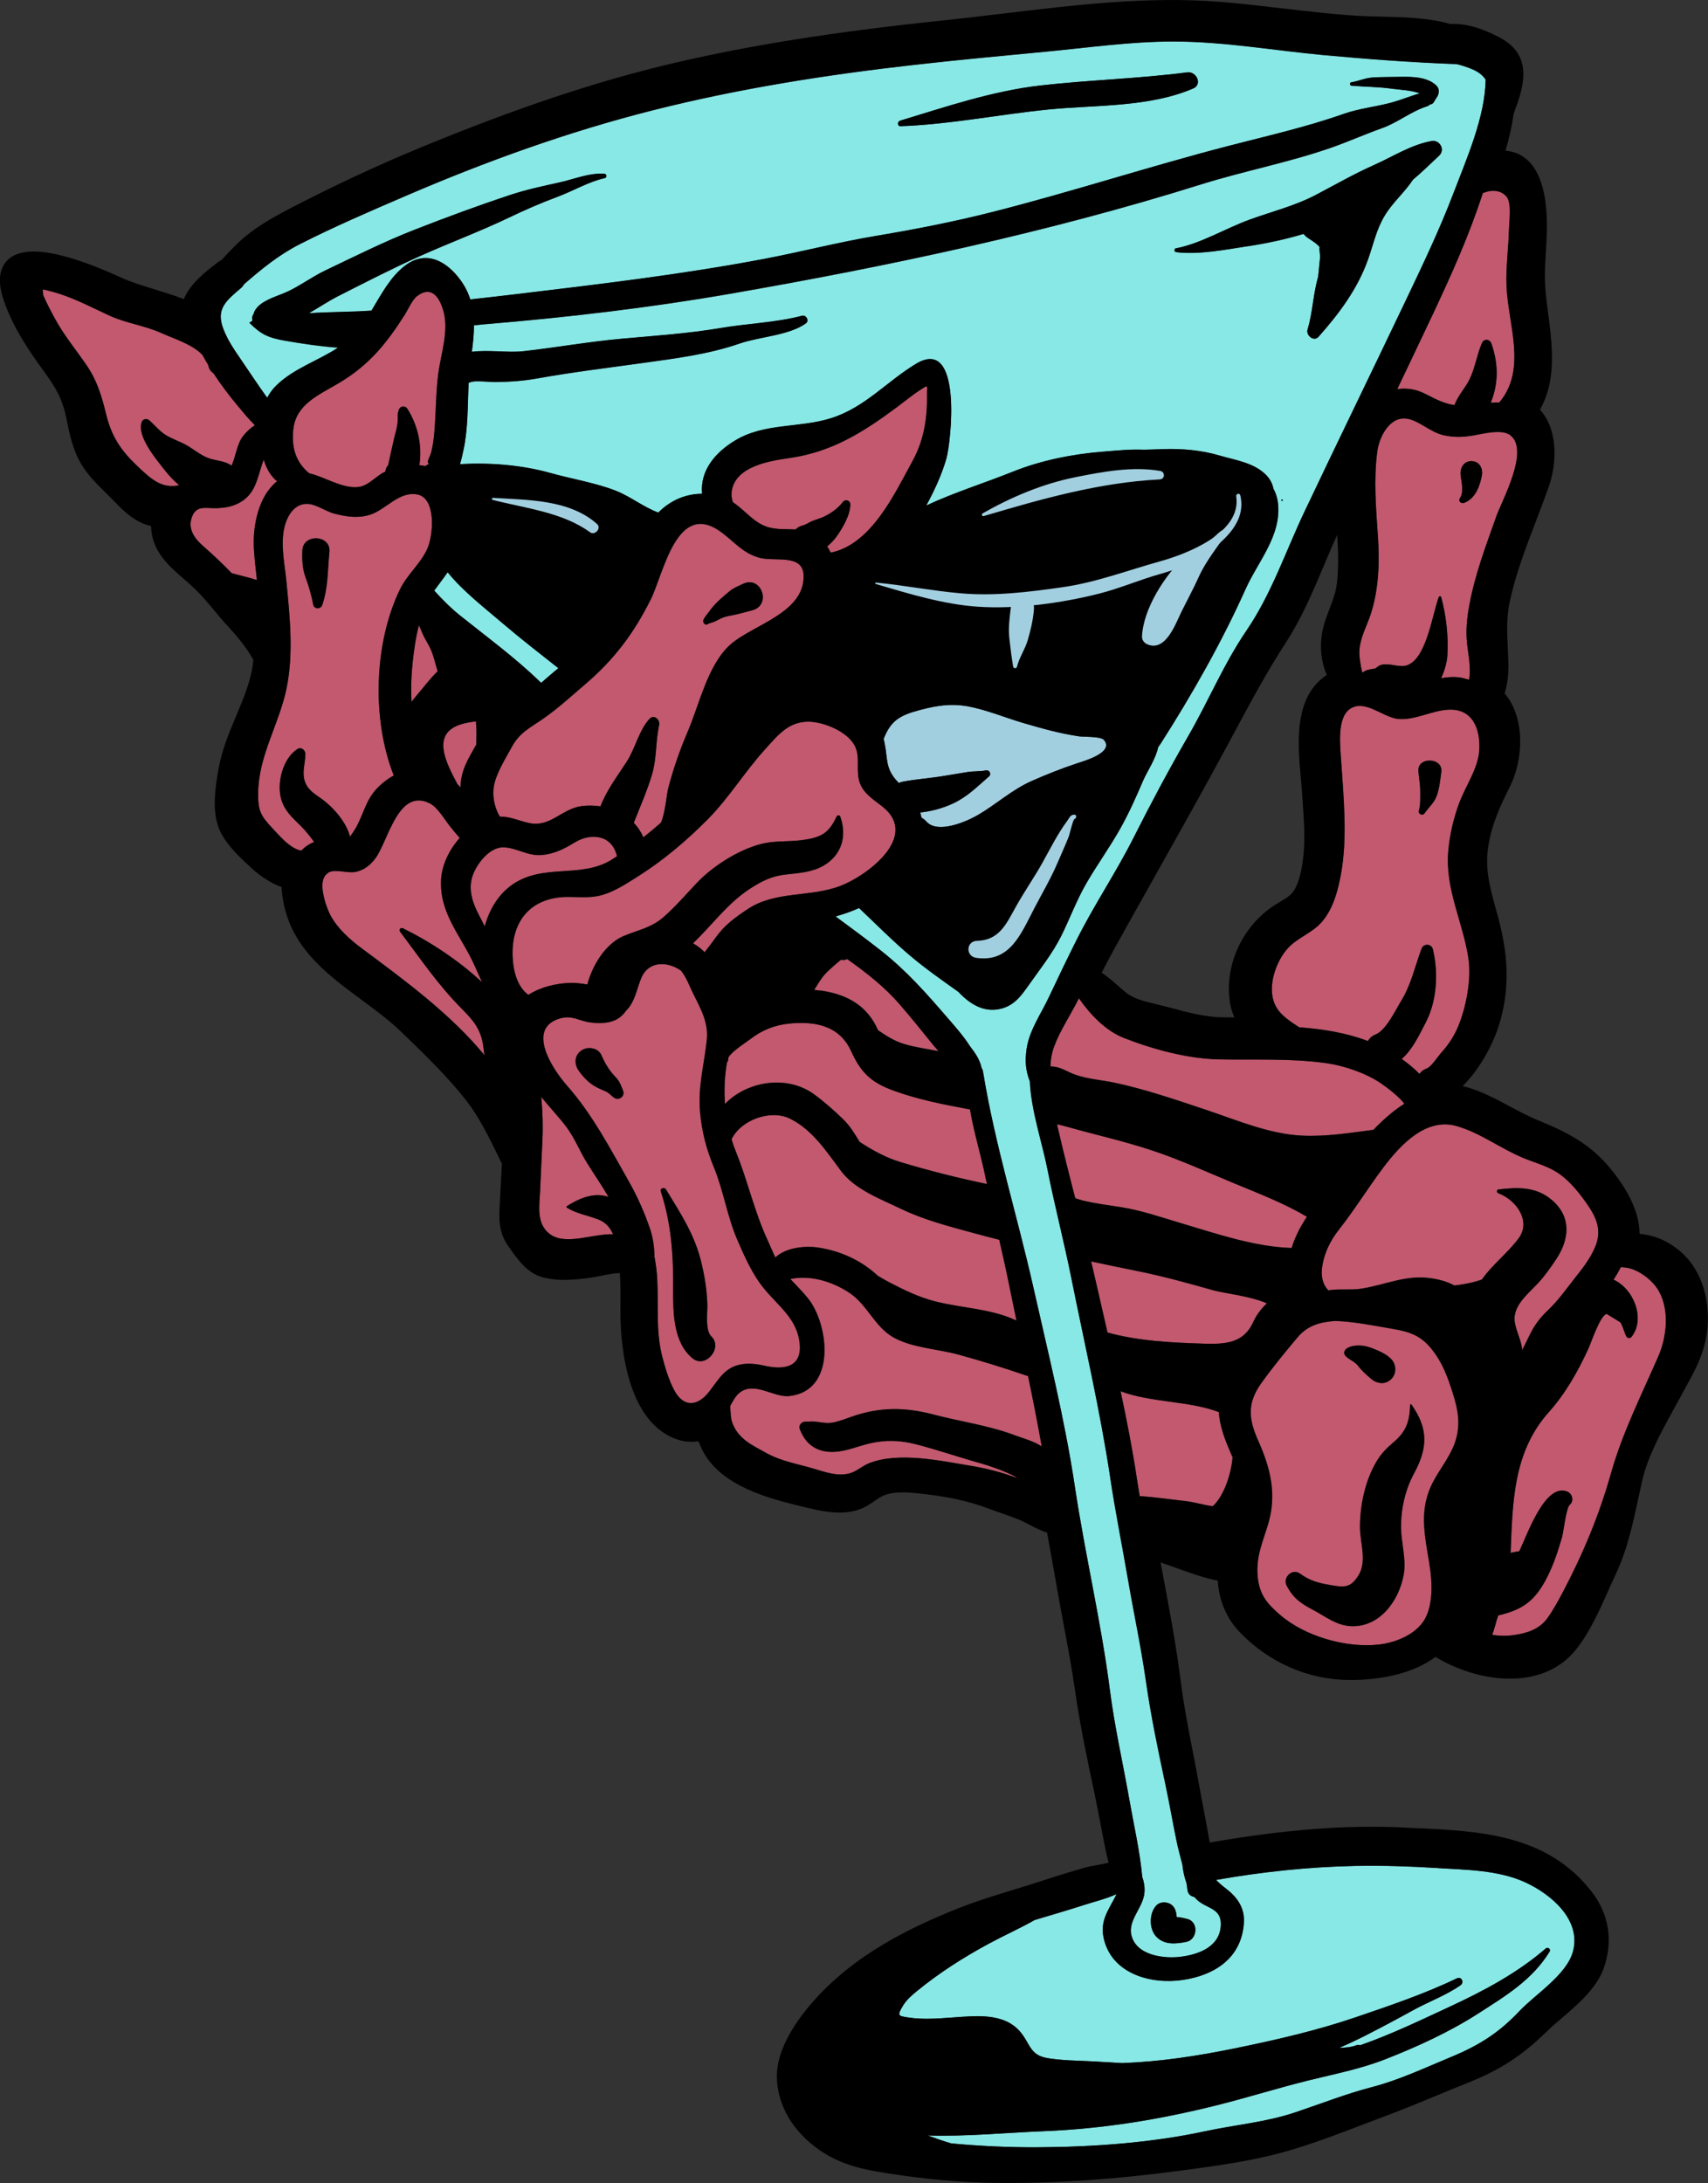 <?xml version="1.0" encoding="UTF-8"?>
<svg id="Layer_2" data-name="Layer 2" xmlns="http://www.w3.org/2000/svg" viewBox="0 0 372.93 476.47">
  <rect x="0" y="0" width="372.93" height="476.47" fill="#333333" stroke="none"/>
  <defs>
    <style>
      .cls-1 {
        fill: #fff;
      }

      .cls-2 {
        fill: #c2596e;
      }

      .cls-3 {
        fill: #a2cfe0;
      }

      .cls-4 {
        fill: none;
      }

      .cls-5 {
        fill: #88e8e6;
      }
    </style>
  </defs>
  <g id="badges">
    <g>
      <path class="cls-2" d="m100.73,158.05c-6.67,2.02-3.41,8.28-.89,13.04.23.24.46.5.69.76.1-3.7,1.6-6.08,3.42-9.29,0-.02.02-.04.03-.05.04-1.27.07-2.55.01-3.83-.02-.42-.05-.84-.08-1.26-1.05.16-2.1.31-3.18.63Z"/>
      <path class="cls-2" d="m92.1,137.92c-.19-.49-.42-.98-.65-1.47-.7,2.75-1.1,5.59-1.39,8.4-.3,2.9-.36,5.65-.22,8.34.68-.91,1.41-1.76,2.04-2.51.9-1.07,2.22-2.79,3.68-4.18-.03-.08-.06-.16-.08-.24-.54-1.71-.87-3.47-1.69-5.08-.57-1.11-1.23-2.09-1.69-3.26Z"/>
      <path class="cls-2" d="m183.6,255.54c-3.14-4.18-6.19-8.95-11.12-11.39-4.21-2.08-10.71.22-12.78,4.51.27.87.56,1.73.9,2.56,2.6,6.37,4.06,13.15,6.93,19.35.61,1.31,1.13,2.62,1.74,3.88,2.35-2.21,6.56-2.63,9.54-2.14,4.92.8,9.33,2.86,12.85,6.15.81.47,1.62.96,2.43,1.38,3.24,1.69,6.57,3.31,10.14,4.21,5.95,1.5,12.16,1.56,17.69,4.17-.55-2.63-1.1-5.26-1.63-7.9-.66-3.26-1.39-6.5-2.13-9.73-1.84-.47-3.69-.95-5.53-1.45-5.44-1.48-10.92-2.88-16.01-5.34-4.47-2.16-9.98-4.17-13.04-8.26Z"/>
      <path class="cls-5" d="m97.74,124.9c-.93,1.38-1.97,2.66-2.93,4,1.78,1.98,3.64,3.83,5.64,5.44,5.86,4.69,11.99,9.17,17.39,14.4.1.1.21.2.32.3.89-.76,1.76-1.55,2.63-2.27.37-.31.75-.62,1.13-.92-4.08-3.23-8.22-6.43-12.22-9.84-3.99-3.41-8.56-6.92-11.96-11.1Z"/>
      <path class="cls-2" d="m211.79,242.12c-5.61-1.04-11.22-2.12-16.59-4.07-4.96-1.8-7.18-3.86-9.37-8.66-2.53-5.55-7.84-6.59-13.6-6-3.05.31-5.83,1.4-8.25,3.27-1.24.96-3.93,2.57-4.94,4.1,0,.09,0,.17-.01.25-.03.38-.15.69-.32.94-.5,2.9-.64,5.95-.42,8.98,4.86-5.02,13.56-6.4,19.45-2.11,2.19,1.6,4.33,3.5,6.29,5.38,1.61,1.55,2.59,3.26,3.67,5.01,2.87,1.89,5.87,3.49,8.83,4.38,6.32,1.91,12.53,3.47,18.96,4.81-.1-.5-.22-1-.32-1.51-.91-4.58-2.53-9.73-3.37-14.77Z"/>
      <path class="cls-2" d="m142.04,130.93c-3.66,7.33-7.99,13.07-14.22,18.39-2.97,2.53-5.92,5.25-9.12,7.49-2.87,2.01-5.23,3.02-6.98,6.28-1.38,2.55-3.29,5.53-3.86,8.35-.41,2.05.02,4.75,1.28,6.81,2.25-.04,3.96.85,6.34,1.39,4.68,1.05,7.15-3.12,11.55-3.69,1.36-.17,2.74-.15,4.08.06,1.36-3.56,3.62-6.49,5.74-9.77,1.86-2.88,2.69-6.91,4.99-9.35.97-1.03,2.32.23,2.08,1.35-.78,3.53-.51,7.18-1.52,10.67-1.07,3.69-2.64,7.14-4.02,10.69.87.9,1.58,1.96,2.09,3.17,1.32-1.04,2.61-2.11,3.87-3.23.99-2.45,1.16-5.99,1.62-7.72,1.1-4.15,2.51-8.18,4.2-12.13,2.55-5.93,4.33-14.44,9.19-18.88,4.84-4.43,16.34-6.92,16.11-15.2-.14-4.86-6.42-2.91-9.83-3.9-3.51-1.02-5.38-3.51-8.19-5.56-9.69-7.08-12.51,9.04-15.39,14.82Zm17.18-1.84c.93-.78,1.88-1.12,2.95-1.64,4.04-1.99,6.4,4.57,2.1,5.74-1.7.46-3.42.94-5.18,1.25-1.2.22-1.93.66-3.02,1.2-.52.26-1.06.27-1.54.57-.67.41-1.19-.45-.91-1.01.33-.67.85-1.19,1.27-1.79.61-.87,1.34-1.65,2.1-2.38.71-.67,1.49-1.31,2.23-1.94Z"/>
      <path class="cls-2" d="m128.22,214.87c1.15-4.23,3.97-8.95,8.06-10.63,3.25-1.33,5.95-1.76,8.64-4.12,2.66-2.34,4.94-5.03,7.38-7.58,3.57-3.72,9.73-7.59,14.85-8.55,2.52-.47,5.25-.29,7.79-.61,4.34-.54,6-1.49,7.71-5.15.18-.39.68-.37.82.04,1.43,4.1.42,8.27-3.66,10.66-2.43,1.42-5.47,1.64-8.19,1.93-3.1.33-5.28,1.42-7.87,3.1-4.92,3.18-8.28,7.96-12.45,11.92.5.29.98.6,1.44.97.4.32.76.65,1.1.98.75-1.01,1.57-2,2.35-3.11,1.96-2.79,4.25-4.44,7.1-6.33,6.06-4.01,13.56-2.48,20.26-5.06,5.75-2.21,17.14-10.69,9.29-17.14-1.89-1.55-4.12-2.78-5.06-5.16-1.07-2.71.2-5.76-1.2-8.34-1.62-3.01-6.55-5.06-9.84-5.17-4.54-.15-6.95,3-9.7,6.02-4.43,4.87-7.87,10.6-12.53,15.29-4.53,4.57-9.59,8.87-15.03,12.32-2.47,1.57-5.11,3.33-7.94,4.17-2.48.74-4.92.44-7.47.44-7.91-.01-12.37,4.96-12.17,12.74.08,3.1.88,6.78,3.45,8.64,2.65-1.71,6-2.51,9.04-2.6,1.36-.04,2.59.13,3.82.34Z"/>
      <path class="cls-2" d="m201.03,85.04c-1.74,1.11-3.52,2.58-5.18,3.82-7.36,5.46-14.15,9.77-23.42,11.11-4.37.63-12.04,1.78-12.7,7.45-.09.79.05,1.51.28,2.2,2.7,1.78,4.62,4.58,7.78,5.47,1.92.54,3.95.37,5.91.48.38-.4.89-.71,1.54-.87.73-.18,1.35-.66,2.05-.95.74-.31,1.51-.5,2.24-.81,1.68-.72,3.39-1.91,4.5-3.37.53-.7,1.63-.38,1.62.53,0,2.32-1.68,5.13-2.98,6.98-.52.74-1.24,1.52-2.07,2.19.29.43.55.88.77,1.36,8.89-1.8,13.97-12.9,17.96-20.17,2.38-4.35,3.17-9.34,3.07-14.27-.04-2.11.44-2.29-1.37-1.14Z"/>
      <path class="cls-2" d="m134.7,186.88c-1.04-4.72-5.74-5.15-9.2-3.02-2.28,1.4-4.44,2.5-7.17,2.75-3.17.29-5.58-1.67-8.55-1.67-3.2,0-6.4,4.41-6.89,7.3-.52,3.15.75,5.79,2.19,8.46.27.51.52,1,.75,1.5.96-3.51,2.8-6.69,5.61-8.82,6.8-5.15,15.17-1.52,22-5.68.42-.26.84-.54,1.26-.81Z"/>
      <path class="cls-2" d="m100.73,220.06c-5.18-5.23-8.97-10.89-13.37-16.71-.35-.46.13-.98.63-.74,6.07,2.99,12.21,7.06,17.27,11.77-.52-1.16-1.05-2.32-1.56-3.48-2.9-6.59-7.8-11.38-7.38-18.99.17-3.1,1.75-6.42,4.06-9.02-.69-.77-1.33-1.57-2-2.39-1.23-1.5-2.78-4.29-4.55-5.17-6.89-3.42-9.03,8.11-11.8,11.93-1.08,1.48-2.45,2.59-4.24,3.01-1.88.44-4.45-.71-6.04.15-.2.18-.4.35-.61.51-.24.28-.45.65-.59,1.14-.6,2.01.66,5.91,1.59,7.65,1.57,2.93,4.26,5.34,6.89,7.29,9.35,6.94,19.35,14.28,26.76,23.28-.06-.37-.11-.75-.15-1.14-.4-4.25-2.02-6.19-4.89-9.09Z"/>
      <path class="cls-2" d="m91.12,64.58c-1.13.84-2,2.94-2.76,4.13-4.02,6.33-7.84,11.01-14.32,14.87-4.41,2.63-9.45,4.62-10.02,10.19-.43,4.14.66,7.22,3.48,9.54,1.5.34,2.96.99,4.45,1.59,2.08.83,4.92,1.95,7.17,1.2,1.57-.53,3.08-2.13,4.52-2.93.16-.09.32-.16.49-.24.05-.51.23-.99.61-1.39.43-1.9.82-3.8,1.26-5.7.29-1.26.74-2.57.81-3.87.05-1.03-.1-1.61.28-2.58.33-.84,1.38-.89,1.85-.15,2.31,3.64,3.26,8.06,2.61,12.3.45.04.89.11,1.32.2.27-.22.56-.4.88-.54-.86-.12.13-1.45.39-2.49.36-1.44.55-2.87.68-4.35.37-4.28.32-8.59.87-12.86.56-4.27,2.3-9.13,1.15-13.43-.73-2.75-2.42-5.93-5.73-3.46Z"/>
      <path class="cls-2" d="m321.63,95.05c-2.28.39-4.3.44-6.55-.09-2.72-.65-5.08-2.99-7.61-3.53-3.97-.85-6.31,3.9-6.74,6.99-.84,6.08-.3,12.57.12,18.64.39,5.66.19,11.65-1.6,17.07-.91,2.75-2.39,5.25-2.46,8.18-.02.85.19,2.72.66,4.51.31-.24.66-.43,1.04-.57.24-.09,1.38-.31,1.7-.3.44-.3.85-.69,1.42-.84,1.75-.47,3.91.65,5.54.12,4.33-1.42,5.57-11.16,6.99-14.91.1-.26.46-.24.53.03,1.09,4.02,1.59,8.5,1.35,12.67-.09,1.49-.57,3.34-1.38,5.01,1.27-.23,2.55-.34,3.84-.19.74.09,1.5.28,2.26.54.54-2.6-.25-6-.46-8.24-.25-2.72.03-5.32.52-8,1.23-6.71,3.58-12.89,5.85-19.29,1.29-3.62,7.43-14.62,3.08-17.87-1.87-1.4-6.05-.26-8.09.09Zm1.92,8.75c-.41,2.21-1.39,5.03-3.89,5.96-.61.23-1.33-.37-.91-1.01.97-1.47.31-3.55.16-5.18-.14-1.53.79-3.02,2.47-2.93,1.7.08,2.45,1.65,2.17,3.16Z"/>
      <path class="cls-3" d="m208.15,175.33c-1.99.95-4.71,1.76-7.24,2,.11.38.22.76.29,1.14.36.18.72.45,1.05.83,2.44,2.76,8.69.08,11.26-1.42,3.97-2.3,7.4-5.48,11.63-7.37,3.3-1.47,6.74-2.82,10.17-3.96,1.21-.4,8.05-2.3,5.73-5.04-.7-.83-4.42-.65-5.39-.79-4.17-.6-8.14-1.72-12.16-2.9-3.95-1.16-8.3-2.98-12.31-3.68-4.1-.72-7.69.05-11.56,1.17-4.14,1.2-5.43,2.92-6.7,5.95.4,1.47.53,3.01.76,4.7.31,2.31,1.36,3.7,2.57,4.94.28-.13.58-.24.94-.31,3.09-.57,6.24-.76,9.33-1.31,1.54-.27,3.09-.49,4.62-.76,1.34-.24,2.83-.1,4.13-.38.73-.16,1.26.8.68,1.31-2.58,2.22-4.65,4.39-7.8,5.88Z"/>
      <path class="cls-2" d="m300.46,245.97c1.94-1.91,3.97-3.71,6.18-5.08-1.08-1.51-3.92-3.66-5.14-4.48-3.3-2.23-8.08-3.85-12-4.4-7.75-1.07-15.49-.64-23.27-.8-6.87-.15-14.4-2.17-20.79-4.67-3.98-1.56-7.33-5.04-9.87-8.68-.04.08-.08.17-.12.25-1.65,3.32-3.99,6.79-5.27,10.25-.55,1.49-.79,2.95-.83,4.4,2.2-.03,3.35,1.06,5.52,1.82,2.7.95,5.75,1.13,8.54,1.73,6.67,1.42,13.56,3.79,20.04,5.95,6.74,2.26,13.73,5.26,20.88,5.59,5.23.24,10.41-.59,15.58-1.27.2-.2.38-.41.58-.61Z"/>
      <path class="cls-2" d="m316.22,185.78c.31-3.59,1.14-7.14,2.39-10.52,1.41-3.79,4.17-7.55,4.39-11.62.24-4.58-1.47-9.07-6.8-8.77-3.65.2-7.29,2.35-10.92,2.02-3.33-.31-7.37-4.51-10.63-2.1-2.76,2.04-2.01,8.22-1.83,10.99.53,8.07,1.44,16.91-.01,24.91-.67,3.68-1.74,7.75-4.28,10.61-2.05,2.31-5.11,3.3-7.22,5.52-2.71,2.87-4.7,8.59-2.93,12.41,1.05,2.28,3.22,3.59,5.29,4.97,5.13.38,10.22,1.18,15.02,3,.32-.6.85-1.11,1.64-1.42,2.3-.9,4.39-5.35,5.62-7.36,2.21-3.61,2.98-7.49,4.44-11.38.44-1.18,2.16-1.13,2.47.12,1.24,5.06.9,11.32-1.55,15.98-1.4,2.67-2.88,5.92-5.25,7.96,1.33.95,2.68,2.05,3.88,3.26.35-.51.87-.93,1.57-1.17,1.02-.36,2.47-2.66,3.19-3.45,1.81-2,3.06-4.02,4.02-6.55,1.55-4.08,2.58-9.74,1.92-14.06-1.2-7.97-5.12-15.08-4.4-23.36Zm-2.5-12.14c-.58,1.63-1.73,2.5-2.67,3.86-.45.66-1.49.16-1.25-.6.38-1.21.3-2.91.3-4.2,0-1.47-.29-2.95-.4-4.42-.23-3.2,5.47-2.98,5,.24-.24,1.68-.4,3.51-.97,5.11Z"/>
      <path class="cls-2" d="m251.8,251.16c-6.14-2.06-12.59-3.49-18.83-5.25-.72-.2-1.43-.38-2.15-.55,0,.1.02.21.03.31,1.21,5.29,2.55,10.57,3.91,15.83.5.17,1.01.35,1.56.49,2.78.7,5.71,1.03,8.54,1.49,4.48.73,8.58,2.16,12.91,3.45,7.88,2.34,16.09,5.18,24.24,5.44.75-2.41,1.94-4.71,3.34-6.81-5.1-3.02-10.34-5-15.89-7.3-5.83-2.43-11.66-5.08-17.66-7.09Z"/>
      <path class="cls-2" d="m60.49,105.03c-1.27-1.06-2.26-2.56-2.87-4.61-.01-.04-.02-.08-.03-.12-1.18,2.92-1.44,6.48-4.14,8.63-1.89,1.51-3.99,1.92-6.32,1.97-2.27.05-4.39-.74-5.31,2.18-.8,2.52.8,4.57,2.54,6.09,2.18,1.9,4.25,3.86,6.23,5.91.92.25,1.84.48,2.76.73.74.2,1.52.37,2.24.63.04.02.24.05.39.08.02-.01.07-.02.11-.03-.24-2.29-.54-4.57-.66-6.87-.25-4.87.97-11.3,5.06-14.6Z"/>
      <path class="cls-2" d="m66.66,170.82c.77,1.91,2.45,2.68,3.98,3.85,2.42,1.86,5.03,4.93,5.78,7.95.14-.21.32-.49.59-.86,1.96-2.72,2.48-6.2,4.58-8.85,1.14-1.45,2.67-2.72,4.38-3.65-4.85-12.29-4.32-28.94,1.36-40.64,1.56-3.23,4.47-5.57,5.94-8.79,1.38-3.04,2.01-11.23-2.25-11.93-3.97-.65-6.7,3.27-10.16,4.42-2.6.86-5.17.47-7.79-.19-1.79-.45-3.94-2-5.72-2.14-2.64-.22-4.2,1.9-4.96,4.07-1.38,3.98-.25,8.8.14,12.85.74,7.74,1.6,15.6.04,23.28-1.6,7.87-6.11,14.62-6.21,22.9-.05,3.86.51,4.92,3.13,7.7,1.51,1.6,3.24,3.69,5.3,4.57.35.15.67.24.98.3.74-.78,1.67-1.43,2.82-1.9-.94-1.25-1.9-2.49-2.99-3.56-1.79-1.76-3.41-3.17-4.17-5.66-1.07-3.56.28-9.02,3.54-11.08.79-.5,1.69.28,1.69,1.08.01,2.19-.89,4.1,0,6.29Zm.07-44.79c-.71-1.92-.78-3.8-.71-5.83.12-3.83,6.29-3.49,5.91.29-.4,3.96-.25,7.81-1.58,11.59-.32.91-1.74.9-1.94-.09-.43-2.12-.93-3.93-1.68-5.96Z"/>
      <path class="cls-2" d="m32.67,91.78c1.09.99,2.08,2.2,3.31,3.02,1.36.91,3.08,1.45,4.53,2.23,1.59.86,3.09,2.17,4.76,2.85,1.44.58,3.02.61,4.46,1.25.31.14.58.31.83.49.93-2.08,1.21-4.83,2.51-6.47.68-.85,1.57-1.71,2.57-2.37-1.48-1.45-2.8-3.11-3.99-4.53-1.74-2.09-3.49-4.42-5.05-6.8-.53-.34-.94-.87-1.09-1.59-.02-.09-.05-.17-.08-.26-.37-.61-.73-1.22-1.06-1.84-.05-.09-.09-.18-.14-.27-2.18-2.38-6.44-3.65-8.98-4.81-3.67-1.67-7.69-2.13-11.34-3.81-4.23-1.95-8.37-4.2-12.93-5.34-.56-.17-1.12-.29-1.69-.39.07.34.12.75.14,1.27.73,1.7,1.62,3.38,2.5,5.01,1.97,3.67,4.61,6.83,6.95,10.25,2.33,3.41,3.3,6.71,4.27,10.67,1.19,4.87,3.14,7.83,6.7,11.24,3.31,3.18,5.55,5.07,9.21,4.32.01,0,.03-.02.04-.03-1.19-.99-2.28-2.16-3.24-3.41-1.75-2.26-5.98-7.18-4.95-10.33.26-.79,1.19-.88,1.75-.37Z"/>
      <path class="cls-2" d="m305.06,84.93c1.99-.31,4.1-.03,6.19,1.05,2.56,1.33,4.3,2.15,6.34,2.42.63-1.93,2.38-3.79,3.26-5.6,1.26-2.58,1.59-5.36,2.71-7.93.44-1.02,1.72-.91,2.07.1,1.61,4.59,1.51,8.84-.14,12.91.62-.03,1.25-.05,1.88-.04.02-.03.04-.06.06-.09,6.04-7.28,1.81-17.04,1.5-25.44-.15-4.07.44-8.18.54-12.25.04-1.73.6-5.67-.47-7.07-1.23-1.6-3.42-1.64-5.24-.85-.01.03-.02.07-.03.1-2.98,9.2-6.87,17.82-10.98,26.54-2.54,5.39-5.11,10.77-7.68,16.15Z"/>
      <path class="cls-2" d="m312.54,294.4c-2.35-2.88-4.68-3.71-8.25-4.32-4.33-.75-8.45-1.6-12.74-1.77-3.19.24-5.96.84-8.32,3.66-2.68,3.19-5.45,6.56-7.87,9.95-3.15,4.41-2.74,7.86-.62,12.61,2.6,5.82,4.04,11.47,2.22,17.81-1.14,3.97-2.71,7.12-2.4,11.4.3,4.11,1.86,6.08,4.91,8.72,5.45,4.71,14.46,7.3,21.6,6.48,3.64-.41,7.97-2.14,9.93-5.4,1.95-3.24,1.71-8.32,1.12-11.95-1.06-6.61-2.48-12.13.87-18.35,1.53-2.85,3.74-5.51,4.74-8.6,1.18-3.64.64-6.75-.47-10.31-1.12-3.6-2.32-6.96-4.74-9.92Zm-18.49-.08c1.42-.94,3.64-.76,5.18-.19,1.57.58,3.54,1.35,4.64,2.62,1.1,1.26,1.04,3.21-.21,4.35-1.34,1.21-3.09.88-4.35-.21-.99-.86-1.94-1.67-2.73-2.72-.76-1.01-1.96-1.35-2.82-2.25-.49-.52-.24-1.25.29-1.6Zm14.66,27.35c-1.92,3.58-2.87,7.86-2.79,11.92.07,3.32,1.17,6.82.57,10.11-1.03,5.71-5.26,11.52-11.55,11.22-3.16-.15-5.56-2.13-8.25-3.55-2.68-1.41-4.3-2.51-5.76-5.31-.91-1.74,1.22-3.81,2.89-2.62,2.22,1.59,3.91,2.04,6.56,2.5,3.05.53,4.43.71,6.17-1.98,2.06-3.19.38-7.1.4-10.81.02-4.69,1.14-9.94,3.52-14.01,1.06-1.82,2.29-3.07,3.87-4.41,2.74-2.33,3.46-4.55,3.56-8.1,0-.12.19-.21.27-.09,3.82,5.41,3.56,9.55.55,15.14Z"/>
      <path class="cls-2" d="m209.17,295.61c-4.46-1.22-10.26-1.46-14.28-3.84-3.91-2.31-5.56-6.94-9.22-9.47-3.68-2.54-8.68-4.12-13.1-3.16,1.34,1.46,2.77,2.83,3.98,4.39,4.45,5.71,6.11,20.04-4.23,21.15-3.49.37-7.72-3.4-10.99-.6-.74.64-1.31,1.7-1.88,2.73.01,1.41.17,2.9.33,3.38,1.23,3.81,4.36,5.17,7.58,6.95,3.17,1.76,6.72,2.34,10.18,3.36,2.61.77,5.55,1.88,8.28.96,1.36-.46,2.55-1.57,3.91-2.1,6.56-2.59,15.72-.51,22.47.59,3.39.56,6.76,1.45,9.98,2.67-.3-.22-.62-.42-.97-.59-2.25-1.11-4.86-2.04-7.28-2.72-4.65-1.3-9.24-2.9-13.93-4.1-3.44-.88-6.52-1.01-9.98-.22-2.52.57-4.99,1.67-7.59,1.86-3.67.27-6.39-1.35-7.72-4.76-.15-.38-.22-.86.06-1.22.06-.08.12-.15.18-.23.41-.51,1.35-.34,1.9-.39,1.55-.14,3.24.54,4.97.22,1.53-.29,2.98-.89,4.46-1.39,6-2.05,11.46-1.97,17.57-.36,5.91,1.55,12.02,2.36,17.71,4.51,2.04.77,4.14,1.27,5.92,2.46-.91-5.14-1.93-10.25-2.98-15.36-5.09-1.74-10.07-3.29-15.3-4.73Z"/>
      <path class="cls-2" d="m327.13,260.42c-.36-.14-.4-.77.04-.82,4.25-.51,8.24-.65,11.72,2.34,4.23,3.64,3.79,8.48.94,12.8-1.16,1.76-2.42,3.55-3.84,5.12-1.87,2.06-4.97,4.43-5.28,7.44-.24,2.33,1.39,4.73,1.62,7.11,0,.09,0,.17.02.26.77-1.48,1.43-2.95,2.04-4.08,1.04-1.92,2.12-3.22,3.67-4.71,2.27-2.16,3.95-4.61,5.89-7.06,1.63-2.05,3.13-3.97,4.22-6.39,1.65-3.68.59-6.46-1.63-9.63-1.57-2.25-3.44-4.61-5.62-6.28-2.61-1.99-5.58-2.64-8.53-3.89-4.86-2.06-9.21-5.4-14.33-6.87-6.64-1.91-12.21,4-15.94,8.94-3.4,4.51-6.3,9.26-9.81,13.71-1.83,2.33-3.15,4.99-3.61,7.94-.36,2.3.13,3.99,1.33,5.27,2.27-.39,4.84,0,7.07-.35,5.41-.82,9.73-3.1,15.35-2.29,1.95.28,3.62.78,5.08,1.57,2.08-.23,4.11-.62,6.02-1.3,2.35-3.31,5.6-5.74,8.03-8.99,2.77-3.7-.39-8.35-4.44-9.86Z"/>
      <path class="cls-5" d="m242.39,322.45c-2.22-14.69-5.6-29.14-8.53-43.71-1.58-7.85-3.59-15.53-5.15-23.42-1.18-5.96-3.58-12.89-3.86-19.27-.88-2.29-1.13-4.35-.7-7.18.61-4.02,3.16-7.6,4.87-11.24,1.98-4.22,4-8.43,6.1-12.59,3.81-7.57,8.57-14.62,12.38-22.19,3.81-7.56,7.74-14.92,11.97-22.24,4.4-7.61,7.7-15.65,12.67-22.95,5.48-8.04,8.5-17.16,12.64-25.89,7.26-15.32,14.7-30.54,21.99-45.84,3.76-7.89,7.49-15.65,10.61-23.84,2.85-7.48,6.86-16.51,6.99-24.68-1.02-1.64-2.86-2.36-5.08-3.06-.42-.13-.85-.24-1.29-.34-9.64-.35-19.43-1.08-29.02-1.97-10.9-1.01-21.74-2.95-32.71-2.96-9.42-.01-18.78,1.35-28.14,2.24-9.49.9-18.99,1.78-28.46,2.85-19.19,2.16-38.27,5.16-57.02,9.89-18.51,4.67-36.46,11.14-53.99,18.68-7.77,3.34-15.6,6.71-23.15,10.54-4.61,2.34-8.46,5.49-12.24,8.78-.16.3-.38.59-.69.85-3.32,2.83-5.51,4.6-3.79,9.01.98,2.5,2.38,4.5,3.89,6.71,1.89,2.77,3.71,5.53,5.64,8.21.53-.99,1.19-1.91,2.02-2.71,3.79-3.69,9.09-5.36,13.47-8.23-3.86-.26-7.74-.85-11.52-1.51-3.69-.64-5.25-1.33-7.84-3.91,0,0,0-.02,0-.03.19-.15.4-.25.62-.35,0-.12,0-.23.02-.33-.11-.41,0-.89.27-1.23.12-.52.38-1.01.82-1.43,0,0-.02-.02-.03-.02,1.72-1.81,4.65-2.46,6.85-3.53,2.79-1.35,5.23-3.19,8.02-4.51,6.38-3.03,12.86-6.28,19.44-8.86,6.91-2.7,13.82-5.25,20.89-7.6,3.55-1.18,7.13-1.94,10.77-2.74,3.21-.71,6.5-2.13,9.82-1.9.54.04.62.83.08.95-3.48.76-6.95,2.83-10.32,4.08-3.61,1.34-7.06,2.85-10.53,4.51-6.4,3.06-12.97,5.5-19.44,8.4-5.99,2.68-11.98,5.76-17.82,8.72-2.24,1.14-4.3,2.55-6.49,3.78.59-.03,1.18-.07,1.77-.1,3.95-.2,7.94-.18,11.9-.47,2.14-3.55,4.08-7.3,7.28-9.77,4.64-3.58,9.17-1.01,12.19,3.16.98,1.35,1.66,2.74,2.12,4.17,3.31-.37,6.63-.74,9.94-1.14,18.2-2.18,36.26-4.3,54.29-7.72,8.13-1.54,16.15-3.64,24.31-5,8.5-1.41,17.09-3.1,25.44-5.22,17.3-4.39,34.29-9.95,51.55-14.42,8.42-2.18,16.93-4.1,25.14-6.99,3.43-1.21,7.08-1.55,10.58-2.51,2.05-.56,4.03-1.4,6.06-1.98-1.91-.72-4.37-.78-6.1-1.02-2.98-.42-5.86-.4-8.81-.66-.39-.04-.47-.65-.06-.72,1.73-.3,3.06-.96,4.83-1.07,2.06-.12,4.15-.09,6.21-.13,2.39-.04,5.43.05,7.36,1.73.6.52.84,1.11.65,1.92-.18.77-.62,1.09-.96,1.78-.2.39-.53.57-.89.59-.18.18-.4.33-.69.42-3.39,1.06-6.38,3.55-9.78,4.75-3.81,1.35-7.45,2.99-11.27,4.32-9.26,3.21-18.94,5.04-28.29,7.97-33.65,10.53-68.13,17.83-102.8,23.86-17.68,3.07-35.57,5.15-53.44,6.64-.83.07-1.65.15-2.48.24,0,1.89-.19,3.83-.46,5.79,3.66-.47,7.92.25,11.29-.13,7.19-.81,14.27-2.08,21.5-2.73,7.14-.64,14.48-1.13,21.54-2.33,5.74-.98,12.17-1.19,17.76-2.68.89-.24,1.64,1.08.86,1.65-3.65,2.64-10.18,2.92-14.45,4.4-6.96,2.4-14.1,3.26-21.37,4.28-7.65,1.07-15.2,1.97-22.8,3.34-3.03.55-6.11.76-9.19.79-1.41.01-4.56-.39-5.48.05-.12.06-.24.09-.36.13-.25,4.95-.1,9.99-1.15,14.76-.19.84-.42,1.9-.73,3,6.56-.4,13.58.2,19.73,1.92,4.63,1.3,9.82,2.13,14.27,3.87,3.23,1.26,6.08,3.59,9.29,4.77,2.58-2.61,5.93-4.11,9.57-4.1-.49-5.04,2.8-9,7.26-11.67,6.36-3.81,13.98-2.65,20.86-4.82,7.45-2.34,12.16-8.02,18.6-11.89,10.22-6.14,7.64,17.15,6.6,20.75-.97,3.33-2.55,6.84-4.38,10.19,6.09-2.85,12.76-4.92,19-7.42,6.09-2.44,13.03-3.83,19.56-4.33,2.93-.23,5.99-.57,8.95-.42,1.39-.04,2.77-.08,4.14-.13,4.2-.16,8.41.22,12.45,1.41,3.43,1.01,7.45,1.55,10.07,4.2.97.98,1.41,1.97,1.63,3.02.51.92.85,1.98.99,3.16.81,7.08-4.37,12.71-7.09,18.79-5.18,11.56-11.66,22.95-18.47,33.61-.19.3-.4.58-.6.87-.5,2.48-2.46,5.38-3.26,7.24-1.55,3.61-3.13,7.18-5.06,10.6-2.25,3.98-4.95,7.74-7.27,11.7-2.23,3.81-3.66,7.83-5.62,11.74-1.86,3.71-4.52,7.05-6.9,10.43-1.68,2.37-3.21,4.64-6.25,5.36-3.71.89-6.74-1.01-9.27-3.7-3.55-2.52-7.12-5.02-10.44-7.82-3.93-3.31-7.51-6.94-11.23-10.46-1.68.75-3.39,1.35-5.15,1.83,3.33,2.44,6.64,4.89,9.86,7.42,5.68,4.45,10.02,9.41,14.71,14.84,1.68,1.95,3.41,3.9,4.79,6.07,1.16,1.47,2.18,3.02,2.55,4.78.13.18.23.39.28.65.03.18.06.32.08.46,2.58,15.72,7.44,31.2,10.92,46.68,3.25,14.45,6.86,28.81,9.06,43.46,2.24,14.9,5.77,29.62,7.67,44.56,1.02,8,2.8,15.72,4.2,23.64.98,5.58,2.32,11.4,2.87,17.14.35.97.56,1.99.48,3.25-.19,3.28-3.59,6.01-2.89,9.29.97,4.55,7.08,5.32,10.86,4.82,3.93-.52,8.56-2.19,8.7-7,.11-3.64-3.01-3.45-5.14-5.38-.23-.21-.44-.43-.64-.67-.75-.13-1.4-.61-1.5-1.5-.06-.53-.14-1.06-.23-1.58-.46-1.26-.73-2.61-.89-3.97-.45-1.74-.93-3.47-1.3-5.26-.85-4.14-1.56-8.31-2.45-12.44-1.61-7.5-3.14-14.83-4.23-22.46-1.04-7.3-2.61-14.58-3.86-21.84-1.29-7.51-2.79-14.95-3.93-22.5Zm18.13-303.14c-9.65,4.15-21.35,3.56-31.63,4.59-10.71,1.07-21.48,3.26-32.26,3.64-.73.03-.72-1.02-.1-1.2,9.98-3.02,20.22-6.49,30.63-7.68,10.68-1.21,21.41-1.48,32.08-2.87,1.99-.26,3.38,2.62,1.29,3.52Zm19.39,90.02c-.21-.01-.19-.33.02-.32.21.01.19.33-.02.32Zm-7.43-55.59c-4.98.76-10.61,1.91-15.65,1.31-.46-.05-.57-.75-.07-.84,5.33-1,10.77-4.31,15.92-6.2,4.83-1.77,10.01-3.04,14.57-5.43,4.32-2.27,8.38-4.6,12.84-6.59,4.07-1.81,8.03-4.4,12.47-5.19,1.8-.32,3.06,1.9,1.66,3.19-2.06,1.91-3.81,3.67-5.7,5.23-1.84,2.8-4.47,4.99-6.2,7.89-1.82,3.05-2.44,6.22-3.61,9.5-2.31,6.51-6.29,11.79-10.79,16.88-1.05,1.18-2.82-.26-2.42-1.57,1.15-3.83,1.19-7.67,2.31-11.5.15-1.37.28-2.75.41-4.12.07-.75-.33-2.57,0-2.23-.44-.63-.93-.95-1.66-1.47-.69-.49-1.33-.76-1.86-1.45-.02-.03-.04-.06-.06-.08-3.97,1.2-8.1,2.07-12.15,2.69Zm-20,362.13c.78-.84,2.26-.85,3.17-.25.19.13.35.28.5.44,0,0,0,0,.01,0,.01.02.02.03.03.05.25.3.43.65.52,1.02.14.4.2.82.22,1.28.05,0,.1,0,.12,0,.74.06,1.5.23,2.22.42,2.51.65,2.19,4.51-.24,4.99-2.27.45-4.88.74-6.62-1.21-1.55-1.74-1.48-5.07.08-6.74Z"/>
      <path class="cls-5" d="m271.58,419.6c-.46,7.7-6.31,11.51-13.37,12.55-7.01,1.03-15.62-1.39-17.27-9.26-.8-3.8,1.18-6.12,2.76-9.32.03-.05.04-.11.07-.16-2.32,1.06-5,1.69-6.99,2.34-3.59,1.17-7.23,2.22-10.85,3.3-3.29,1.85-6.83,3.44-10.01,5.16-5.57,3.01-10.88,6.39-15.8,10.42-1.1.9-2.22,1.87-2.96,3.1-1.37,2.25-1.07,2.27,1.09,2.6,3.29.51,6.55.23,9.85,0,4.99-.34,11.13-1.08,14.7,3.2,2.14,2.57,2.05,5.05,5.9,5.68,3.27.54,6.64.53,9.94.71,2.12.11,4.24.24,6.36.37,8.39-.3,16.51-1.56,24.77-3.25,8.78-1.8,17.73-3.85,26.22-6.75,7.3-2.49,15.14-5.14,22.09-8.5,1.02-.49,1.67.91.79,1.52-3.19,2.22-6.99,3.59-10.4,5.47-3.6,1.99-7.25,3.93-10.92,5.79-1.71.86-3.43,1.66-5.17,2.41,1.36-.04,2.7-.16,3.82-.6.27-.11.52-.07.73.03,6.81-2.37,13.26-5.49,19.79-8.52,7.32-3.4,14.68-7.33,20.77-12.62.48-.41,1.16.18.83.71-3.83,6.21-9.61,9.65-15.61,13.51-6.2,3.99-13.25,7.22-20.12,9.91-5.53,2.17-11.06,3.23-16.77,4.64-6.7,1.65-13.27,3.73-19.98,5.41-12.69,3.18-24.98,5.18-38.07,5.71-8.25.33-16.83,1.2-25.24.93,1.63.6,3.37,1.21,5.14,1.73,6.21.58,12.45.88,18.8.85,11.97-.06,24.82-.96,36.54-3.48,6.64-1.43,13.23-1.96,19.74-4.13,5.59-1.87,11.08-4.05,16.79-5.53,5.95-1.54,11.65-4.25,17.34-6.6,6.02-2.49,10.35-5.23,14.79-9.92,3.61-3.82,10.43-7.99,11.78-13.15,1.79-6.86-4.77-12.41-10.43-15.02-5.83-2.68-12.75-2.72-19.06-3.11-6.1-.38-12.08-.58-18.19-.46-10.01.2-20.38,1.31-30.3,3.06.66.66,1.4,1.3,2.25,1.95,2.4,1.84,4.03,4.16,3.84,7.34Z"/>
      <path class="cls-2" d="m264.85,281.6c-5.79-1.65-11.37-3.17-17.27-4.34-3.13-.62-6.24-1.28-9.35-1.95.32,1.34.64,2.67.94,4.01.87,3.84,1.76,7.68,2.64,11.52,6.91,1.89,14.02,2.2,21.2,2.43,4.67.15,8.57-.17,10.62-4.72.75-1.65,1.76-2.91,2.97-4.1-3.78-1.63-9.42-2.19-11.75-2.85Z"/>
      <path class="cls-2" d="m355.91,276.85c-.67-.19-1.34-.25-2.01-.29-.48.93-1.02,1.84-1.59,2.74,4.42,2.02,6.98,8.53,3.95,12.44-.32.41-.89.39-1.16-.06-.47-.77-.8-2.43-1.33-3.08-.06-.07-3.01-1.82-2.97-1.83-1.41.27-3.4,6.29-3.97,7.53-2.29,4.99-5,9.8-8.65,13.89-7.86,8.79-7.9,19.76-8.36,30.73.64-.12,1.3-.29,1.9-.35,1.8-3.76,5.6-14.83,10.39-13.06,1.19.44,1.65,2.06.62,2.94-.78.67-1.37,5.98-1.65,6.95-.83,2.92-1.8,5.87-3.15,8.58-2.76,5.57-5.59,7.37-10.81,8.6-.5,1.39-.78,2.86-1.32,4.24,1.49.24,3.03.28,4.65.06,2.87-.39,5.62-1.23,7.39-3.68,1.28-1.77,2.36-3.76,3.38-5.69,4.49-8.52,7.92-16.75,10.54-26.02,2.49-8.82,6.66-17.07,10.31-25.44,1.86-4.26,2.5-10.23.03-14.41-1.25-2.12-3.79-4.1-6.19-4.79Z"/>
      <path class="cls-1" d="m183.55,209.4c.07.03.12.05.17.06,0,0,0,0,0,0-.06-.02-.12-.03-.17-.06Z"/>
      <path class="cls-2" d="m266.11,308.18c-6.48-2.47-14.81-2.03-21.45-4.55,1.36,6.35,2.6,12.72,3.57,19.14.19,1.25.39,2.49.6,3.74,3.2.21,6.5.7,9.65,1.04,2.13.23,4.18.88,6.3,1.18,2.26-2.02,3.98-6.55,4.34-10.68-.17-.42-.35-.84-.54-1.27-1.16-2.62-2.29-5.64-2.47-8.62Z"/>
      <path class="cls-2" d="m196.36,219.12c-3.22-3.72-7.24-6.86-11.4-9.82-.37.2-.8.28-1.22.16,0,0-.01,0-.02,0-.1.02-.24.08-.42.25-.26.24-.55.46-.82.69-.82.72-1.68,1.47-2.42,2.28-.87.96-1.49,2.13-2.19,3.21-.03.05-.08.11-.12.16.66.05,1.32.11,1.95.21,5.51.88,9.75,3.38,12,8.56,1.77,1.23,3.58,2.38,5.69,3.02,2.48.75,5.01,1.06,7.53,1.57-.54-.61-1.07-1.23-1.59-1.88-2.27-2.83-4.58-5.66-6.96-8.42Z"/>
      <path class="cls-2" d="m167.06,298.1c3.97.87,7.99.4,7.55-4.74-.46-5.42-4.54-8.2-7.74-12.06-2.55-3.08-4.33-7.1-5.91-10.76-2.19-5.09-3-10.69-5.12-15.85-1.61-3.9-2.57-7.56-2.97-11.77-.55-5.73.86-10.4,1.45-15.97.48-4.54-2.1-7.94-3.81-11.9-.5-1.17-1.1-2.32-1.86-3.24-2.95-2.06-7.04-2.11-8.61,1.57-.84,1.98-1.23,4.23-2.41,6.06-.28.44-.59.79-.9,1.1-.62.86-1.37,1.59-2.34,2.06-1.57.76-3.69.76-5.37.56-2.79-.34-4.08-1.74-6.96-.83-7.16,2.26-1.42,11.03,1.75,14.62,5.51,6.22,9.45,13.79,13.54,20.99,1.79,3.16,3.42,6.84,4.58,10.27.68,2.03.93,4.08.97,6.15.29,1.54.51,3.09.59,4.63.33,5.86-.38,11.48,1.14,17.26.59,2.25,1.42,4.99,2.53,7.08,2.12,4.01,5.22,3.57,7.72.33,2.17-2.81,3.49-5.45,7.34-5.96,1.63-.21,3.24.03,4.84.38Zm-33.19-58.67c-.61-.54-1-.99-1.76-1.3-.73-.3-1.46-.62-2.15-1.01-1.43-.8-2.58-2.05-3.54-3.36-1.07-1.46-1.06-3.38.53-4.49,1.36-.95,3.68-.62,4.39,1.06.56,1.34,1.3,2.65,2.22,3.79.45.56.97,1.04,1.4,1.61.51.69.72,1.44,1.05,2.2.62,1.42-1.04,2.46-2.14,1.49Zm17.38,57.06c-4.28-3.48-4.29-10.08-4.26-15.11.05-7.33-.38-14.35-2.71-21.36-.23-.7.8-.96,1.14-.41,3.24,5.31,6.3,9.9,7.75,16.06.71,3.02,1.16,5.84,1.28,8.95.07,1.78-.55,5.69.89,7.08,2.58,2.49-1.3,7.05-4.08,4.79Z"/>
      <path class="cls-2" d="m130.64,266.16c-2.32-.91-4.73-1.25-6.89-2.59-.12-.08-.1-.25.02-.32,2.81-1.79,5.93-3.06,9.08-2.02-1.46-2.54-3.16-4.95-4.7-7.44-1.59-2.57-2.64-5.34-4.45-7.77-1.58-2.12-3.66-4.3-5.53-6.6.29,3.13.41,6.27.26,9.32-.17,3.72-.34,7.45-.51,11.17-.15,3.21-.89,7.15,2.09,9.41,3.43,2.6,9.28-.05,13.85.06-.66-1.4-1.54-2.57-3.22-3.22Z"/>
      <path class="cls-1" d="m183.73,209.45s.01,0,.02,0c.15.03.13-.04-.02,0Z"/>
      <g>
        <path class="cls-4" d="m44.35,119.18c2.18,1.9,4.25,3.86,6.23,5.91.92.25,1.84.48,2.76.73.74.2,1.52.37,2.24.63.04.02.24.05.39.08.02-.01.07-.02.11-.03-.24-2.29-.54-4.57-.66-6.87-.25-4.87.97-11.3,5.06-14.6-1.27-1.06-2.26-2.56-2.87-4.61-.01-.04-.02-.08-.03-.12-1.18,2.92-1.44,6.48-4.14,8.63-1.89,1.51-3.99,1.92-6.32,1.97-2.27.05-4.39-.74-5.31,2.18-.8,2.52.8,4.57,2.54,6.09Z"/>
        <path class="cls-4" d="m32.67,91.78c1.09.99,2.08,2.2,3.31,3.02,1.36.91,3.08,1.45,4.53,2.23,1.59.86,3.09,2.17,4.76,2.85,1.44.58,3.02.61,4.46,1.25.31.14.58.31.83.49.93-2.08,1.21-4.83,2.51-6.47.68-.85,1.57-1.71,2.57-2.37-1.48-1.45-2.8-3.11-3.99-4.53-1.74-2.09-3.49-4.42-5.05-6.8-.53-.34-.94-.87-1.09-1.59-.02-.09-.05-.17-.08-.26-.37-.61-.73-1.22-1.06-1.84-.05-.09-.09-.18-.14-.27-2.18-2.38-6.44-3.65-8.98-4.81-3.67-1.67-7.69-2.13-11.34-3.81-4.23-1.95-8.37-4.2-12.93-5.34-.56-.17-1.12-.29-1.69-.39.07.34.12.75.14,1.27.73,1.7,1.62,3.38,2.5,5.01,1.97,3.67,4.61,6.83,6.95,10.25,2.33,3.41,3.3,6.71,4.27,10.67,1.19,4.87,3.14,7.83,6.7,11.24,3.31,3.18,5.55,5.07,9.21,4.32.01,0,.03-.02.04-.03-1.19-.99-2.28-2.16-3.24-3.41-1.75-2.26-5.98-7.18-4.95-10.33.26-.79,1.19-.88,1.75-.37Z"/>
        <path class="cls-4" d="m66.66,170.82c.77,1.91,2.45,2.68,3.98,3.85,2.42,1.86,5.03,4.93,5.78,7.95.14-.21.32-.49.59-.86,1.96-2.72,2.48-6.2,4.58-8.85,1.14-1.45,2.67-2.72,4.38-3.65-4.85-12.29-4.32-28.94,1.36-40.64,1.56-3.23,4.47-5.57,5.94-8.79,1.38-3.04,2.01-11.23-2.25-11.93-3.97-.65-6.7,3.27-10.16,4.42-2.6.86-5.17.47-7.79-.19-1.79-.45-3.94-2-5.72-2.14-2.64-.22-4.2,1.9-4.96,4.07-1.38,3.98-.25,8.8.14,12.85.74,7.74,1.6,15.6.04,23.28-1.6,7.87-6.11,14.62-6.21,22.9-.05,3.86.51,4.92,3.13,7.7,1.51,1.6,3.24,3.69,5.3,4.57.35.15.67.24.98.3.74-.78,1.67-1.43,2.82-1.9-.94-1.25-1.9-2.49-2.99-3.56-1.79-1.76-3.41-3.17-4.17-5.66-1.07-3.56.28-9.02,3.54-11.08.79-.5,1.69.28,1.69,1.08.01,2.19-.89,4.1,0,6.29Zm.07-44.79c-.71-1.92-.78-3.8-.71-5.83.12-3.83,6.29-3.49,5.91.29-.4,3.96-.25,7.81-1.58,11.59-.32.91-1.74.9-1.94-.09-.43-2.12-.93-3.93-1.68-5.96Z"/>
        <path class="cls-4" d="m100.73,158.05c-6.67,2.02-3.41,8.28-.89,13.04.23.24.46.5.69.76.1-3.7,1.6-6.08,3.42-9.29,0-.02.02-.04.03-.05.04-1.27.07-2.55.01-3.83-.02-.42-.05-.84-.08-1.26-1.05.16-2.1.31-3.18.63Z"/>
        <path class="cls-4" d="m201.03,85.04c-1.74,1.11-3.52,2.58-5.18,3.82-7.36,5.46-14.15,9.77-23.42,11.11-4.37.63-12.04,1.78-12.7,7.45-.09.79.05,1.51.28,2.2,2.7,1.78,4.62,4.58,7.78,5.47,1.92.54,3.95.37,5.91.48.38-.4.89-.71,1.54-.87.73-.18,1.35-.66,2.05-.95.74-.31,1.51-.5,2.24-.81,1.68-.72,3.39-1.91,4.5-3.37.53-.7,1.63-.38,1.62.53,0,2.32-1.68,5.13-2.98,6.98-.52.74-1.24,1.52-2.07,2.19.29.43.55.88.77,1.36,8.89-1.8,13.97-12.9,17.96-20.17,2.38-4.35,3.17-9.34,3.07-14.27-.04-2.11.44-2.29-1.37-1.14Z"/>
        <path class="cls-4" d="m105.76,230.28c-.06-.37-.11-.75-.15-1.14-.4-4.25-2.02-6.19-4.89-9.09-5.18-5.23-8.97-10.89-13.37-16.71-.35-.46.13-.98.63-.74,6.07,2.99,12.21,7.06,17.27,11.77-.52-1.16-1.05-2.32-1.56-3.48-2.9-6.59-7.8-11.38-7.38-18.99.17-3.1,1.75-6.42,4.06-9.02-.69-.77-1.33-1.57-2-2.39-1.23-1.5-2.78-4.29-4.55-5.17-6.89-3.42-9.03,8.11-11.8,11.93-1.08,1.48-2.45,2.59-4.24,3.01-1.88.44-4.45-.71-6.04.15-.2.18-.4.35-.61.51-.24.28-.45.65-.59,1.14-.6,2.01.66,5.91,1.59,7.65,1.57,2.93,4.26,5.34,6.89,7.29,9.35,6.94,19.35,14.28,26.76,23.28Z"/>
        <path class="cls-4" d="m125.5,183.85c-2.28,1.4-4.44,2.5-7.17,2.75-3.17.29-5.58-1.67-8.55-1.67-3.2,0-6.4,4.41-6.89,7.3-.52,3.15.75,5.79,2.19,8.46.27.51.52,1,.75,1.5.96-3.51,2.8-6.69,5.61-8.82,6.8-5.15,15.17-1.52,22-5.68.42-.26.84-.54,1.26-.81-1.04-4.72-5.74-5.15-9.2-3.02Z"/>
        <path class="cls-4" d="m97.74,124.9c-.93,1.38-1.97,2.66-2.93,4,1.78,1.98,3.64,3.83,5.64,5.44,5.86,4.69,11.99,9.17,17.39,14.4.1.1.21.2.32.3.89-.76,1.76-1.55,2.63-2.27.37-.31.75-.62,1.13-.92-4.08-3.23-8.22-6.43-12.22-9.84-3.99-3.41-8.56-6.92-11.96-11.1Z"/>
        <path class="cls-4" d="m142.04,130.93c-3.66,7.33-7.99,13.07-14.22,18.39-2.97,2.53-5.92,5.25-9.12,7.49-2.87,2.01-5.23,3.02-6.98,6.28-1.38,2.55-3.29,5.53-3.86,8.35-.41,2.05.02,4.75,1.28,6.81,2.25-.04,3.96.85,6.34,1.39,4.68,1.05,7.15-3.12,11.55-3.69,1.36-.17,2.74-.15,4.08.06,1.36-3.56,3.62-6.49,5.74-9.77,1.86-2.88,2.69-6.91,4.99-9.35.97-1.03,2.32.23,2.08,1.35-.78,3.53-.51,7.18-1.52,10.67-1.07,3.69-2.64,7.14-4.02,10.69.87.9,1.58,1.96,2.09,3.17,1.32-1.04,2.61-2.11,3.87-3.23.99-2.45,1.16-5.99,1.62-7.72,1.1-4.15,2.51-8.18,4.2-12.13,2.55-5.93,4.33-14.44,9.19-18.88,4.84-4.43,16.34-6.92,16.11-15.2-.14-4.86-6.42-2.91-9.83-3.9-3.51-1.02-5.38-3.51-8.19-5.56-9.69-7.08-12.51,9.04-15.39,14.82Zm17.18-1.84c.93-.78,1.88-1.12,2.95-1.64,4.04-1.99,6.4,4.57,2.1,5.74-1.7.46-3.42.94-5.18,1.25-1.2.22-1.93.66-3.02,1.2-.52.26-1.06.27-1.54.57-.67.41-1.19-.45-.91-1.01.33-.67.85-1.19,1.27-1.79.61-.87,1.34-1.65,2.1-2.38.71-.67,1.49-1.31,2.23-1.94Z"/>
        <path class="cls-4" d="m208.15,175.33c-1.99.95-4.71,1.76-7.24,2,.11.38.22.76.29,1.14.36.18.72.45,1.05.83,2.44,2.76,8.69.08,11.26-1.42,3.97-2.3,7.4-5.48,11.63-7.37,3.3-1.47,6.74-2.82,10.17-3.96,1.21-.4,8.05-2.3,5.73-5.04-.7-.83-4.42-.65-5.39-.79-4.17-.6-8.14-1.72-12.16-2.9-3.95-1.16-8.3-2.98-12.31-3.68-4.1-.72-7.69.05-11.56,1.17-4.14,1.2-5.43,2.92-6.7,5.95.4,1.47.53,3.01.76,4.7.31,2.31,1.36,3.7,2.57,4.94.28-.13.58-.24.94-.31,3.09-.57,6.24-.76,9.33-1.31,1.54-.27,3.09-.49,4.62-.76,1.34-.24,2.83-.1,4.13-.38.73-.16,1.26.8.68,1.31-2.58,2.22-4.65,4.39-7.8,5.88Z"/>
        <path class="cls-4" d="m362.07,296.04c1.86-4.26,2.5-10.23.03-14.41-1.25-2.12-3.79-4.1-6.19-4.79-.67-.19-1.34-.25-2.01-.29-.48.93-1.02,1.84-1.59,2.74,4.42,2.02,6.98,8.53,3.95,12.44-.32.41-.89.39-1.16-.06-.47-.77-.8-2.43-1.33-3.08-.06-.07-3.01-1.82-2.97-1.83-1.41.27-3.4,6.29-3.97,7.53-2.29,4.99-5,9.8-8.65,13.89-7.86,8.79-7.9,19.76-8.36,30.73.64-.12,1.3-.29,1.9-.35,1.8-3.76,5.6-14.83,10.39-13.06,1.19.44,1.65,2.06.62,2.94-.78.67-1.37,5.98-1.65,6.95-.83,2.92-1.8,5.87-3.15,8.58-2.76,5.57-5.59,7.37-10.81,8.6-.5,1.39-.78,2.86-1.32,4.24,1.49.24,3.03.28,4.65.06,2.87-.39,5.62-1.23,7.39-3.68,1.28-1.77,2.36-3.76,3.38-5.69,4.49-8.52,7.92-16.75,10.54-26.02,2.49-8.82,6.66-17.07,10.31-25.44Z"/>
        <path class="cls-4" d="m276.6,284.45c-3.78-1.63-9.42-2.19-11.75-2.85-5.79-1.65-11.37-3.17-17.27-4.34-3.13-.62-6.24-1.28-9.35-1.95.32,1.34.64,2.67.94,4.01.87,3.84,1.76,7.68,2.64,11.52,6.91,1.89,14.02,2.2,21.2,2.43,4.67.15,8.57-.17,10.62-4.72.75-1.65,1.76-2.91,2.97-4.1Z"/>
        <path class="cls-4" d="m317.75,314.63c1.18-3.64.64-6.75-.47-10.31-1.12-3.6-2.32-6.96-4.74-9.92-2.35-2.88-4.68-3.71-8.25-4.32-4.33-.75-8.45-1.6-12.74-1.77-3.19.24-5.96.84-8.32,3.66-2.68,3.19-5.45,6.56-7.87,9.95-3.15,4.41-2.74,7.86-.62,12.61,2.6,5.82,4.04,11.47,2.22,17.81-1.14,3.97-2.71,7.12-2.4,11.4.3,4.11,1.86,6.08,4.91,8.72,5.45,4.71,14.46,7.3,21.6,6.48,3.64-.41,7.97-2.14,9.93-5.4,1.95-3.24,1.71-8.32,1.12-11.95-1.06-6.61-2.48-12.13.87-18.35,1.53-2.85,3.74-5.51,4.74-8.6Zm-23.7-20.31c1.42-.94,3.64-.76,5.18-.19,1.57.58,3.54,1.35,4.64,2.62,1.1,1.26,1.04,3.21-.21,4.35-1.34,1.21-3.09.88-4.35-.21-.99-.86-1.94-1.67-2.73-2.72-.76-1.01-1.96-1.35-2.82-2.25-.49-.52-.24-1.25.29-1.6Zm14.66,27.35c-1.92,3.58-2.87,7.86-2.79,11.92.07,3.32,1.17,6.82.57,10.11-1.03,5.71-5.26,11.52-11.55,11.22-3.16-.15-5.56-2.13-8.25-3.55-2.68-1.41-4.3-2.51-5.76-5.31-.91-1.74,1.22-3.81,2.89-2.62,2.22,1.59,3.91,2.04,6.56,2.5,3.05.53,4.43.71,6.17-1.98,2.06-3.19.38-7.1.4-10.81.02-4.69,1.14-9.94,3.52-14.01,1.06-1.82,2.29-3.07,3.87-4.41,2.74-2.33,3.46-4.55,3.56-8.1,0-.12.19-.21.27-.09,3.82,5.41,3.56,9.55.55,15.14Z"/>
        <path class="cls-4" d="m128.22,214.87c1.15-4.23,3.97-8.95,8.06-10.63,3.25-1.33,5.95-1.76,8.64-4.12,2.66-2.34,4.94-5.03,7.38-7.58,3.57-3.72,9.73-7.59,14.85-8.55,2.52-.47,5.25-.29,7.79-.61,4.34-.54,6-1.49,7.71-5.15.18-.39.68-.37.82.04,1.43,4.1.42,8.27-3.66,10.66-2.43,1.42-5.47,1.64-8.19,1.93-3.1.33-5.28,1.42-7.87,3.1-4.92,3.18-8.28,7.96-12.45,11.92.5.29.98.6,1.44.97.4.32.76.65,1.1.98.75-1.01,1.57-2,2.35-3.11,1.96-2.79,4.25-4.44,7.1-6.33,6.06-4.01,13.56-2.48,20.26-5.06,5.75-2.21,17.14-10.69,9.29-17.14-1.89-1.55-4.12-2.78-5.06-5.16-1.07-2.71.2-5.76-1.2-8.34-1.62-3.01-6.55-5.06-9.84-5.17-4.54-.15-6.95,3-9.7,6.02-4.43,4.87-7.87,10.6-12.53,15.29-4.53,4.57-9.59,8.87-15.03,12.32-2.47,1.57-5.11,3.33-7.94,4.17-2.48.74-4.92.44-7.47.44-7.91-.01-12.37,4.96-12.17,12.74.08,3.1.88,6.78,3.45,8.64,2.65-1.71,6-2.51,9.04-2.6,1.36-.04,2.59.13,3.82.34Z"/>
        <path class="cls-4" d="m120.01,269.32c3.43,2.6,9.28-.05,13.85.06-.66-1.4-1.54-2.57-3.22-3.22-2.32-.91-4.73-1.25-6.89-2.59-.12-.08-.1-.25.02-.32,2.81-1.79,5.93-3.06,9.08-2.02-1.46-2.54-3.16-4.95-4.7-7.44-1.59-2.57-2.64-5.34-4.45-7.77-1.58-2.12-3.66-4.3-5.53-6.6.29,3.13.41,6.27.26,9.32-.17,3.72-.34,7.45-.51,11.17-.15,3.21-.89,7.15,2.09,9.41Z"/>
        <path class="cls-4" d="m162.22,297.71c1.63-.21,3.24.03,4.84.38,3.97.87,7.99.4,7.55-4.74-.46-5.42-4.54-8.2-7.74-12.06-2.55-3.08-4.33-7.1-5.91-10.76-2.19-5.09-3-10.69-5.12-15.85-1.61-3.9-2.57-7.56-2.97-11.77-.55-5.73.86-10.4,1.45-15.97.48-4.54-2.1-7.94-3.81-11.9-.5-1.17-1.1-2.32-1.86-3.24-2.95-2.06-7.04-2.11-8.61,1.57-.84,1.98-1.23,4.23-2.41,6.06-.28.44-.59.79-.9,1.1-.62.86-1.37,1.59-2.34,2.06-1.57.76-3.69.76-5.37.56-2.79-.34-4.08-1.74-6.96-.83-7.16,2.26-1.42,11.03,1.75,14.62,5.51,6.22,9.45,13.79,13.54,20.99,1.79,3.16,3.42,6.84,4.58,10.27.68,2.03.93,4.08.97,6.15.29,1.54.51,3.09.59,4.63.33,5.86-.38,11.48,1.14,17.26.59,2.25,1.42,4.99,2.53,7.08,2.12,4.01,5.22,3.57,7.72.33,2.17-2.81,3.49-5.45,7.34-5.96Zm-28.35-58.29c-.61-.54-1-.99-1.76-1.3-.73-.3-1.46-.62-2.15-1.01-1.43-.8-2.58-2.05-3.54-3.36-1.07-1.46-1.06-3.38.53-4.49,1.36-.95,3.68-.62,4.39,1.06.56,1.34,1.3,2.65,2.22,3.79.45.56.97,1.04,1.4,1.61.51.69.72,1.44,1.05,2.2.62,1.42-1.04,2.46-2.14,1.49Zm17.38,57.06c-4.28-3.48-4.29-10.08-4.26-15.11.05-7.33-.38-14.35-2.71-21.36-.23-.7.8-.96,1.14-.41,3.24,5.31,6.3,9.9,7.75,16.06.71,3.02,1.16,5.84,1.28,8.95.07,1.78-.55,5.69.89,7.08,2.58,2.49-1.3,7.05-4.08,4.79Z"/>
        <path class="cls-4" d="m265.49,410.32c.66.66,1.4,1.3,2.25,1.95,2.4,1.84,4.03,4.16,3.84,7.34-.46,7.7-6.31,11.51-13.37,12.55-7.01,1.03-15.62-1.39-17.27-9.26-.8-3.8,1.18-6.12,2.76-9.32.03-.05.04-.11.07-.16-2.32,1.06-5,1.69-6.99,2.34-3.59,1.17-7.23,2.22-10.85,3.3-3.29,1.85-6.83,3.44-10.01,5.16-5.57,3.01-10.88,6.39-15.8,10.42-1.1.9-2.22,1.87-2.96,3.1-1.37,2.25-1.07,2.27,1.09,2.6,3.29.51,6.55.23,9.85,0,4.99-.34,11.13-1.08,14.7,3.2,2.14,2.57,2.05,5.05,5.9,5.68,3.27.54,6.64.53,9.94.71,2.12.11,4.24.24,6.36.37,8.39-.3,16.51-1.56,24.77-3.25,8.78-1.8,17.73-3.85,26.22-6.75,7.3-2.49,15.14-5.14,22.09-8.5,1.02-.49,1.67.91.79,1.52-3.19,2.22-6.99,3.59-10.4,5.47-3.6,1.99-7.25,3.93-10.92,5.79-1.71.86-3.43,1.66-5.17,2.41,1.36-.04,2.7-.16,3.82-.6.27-.11.52-.07.73.03,6.81-2.37,13.26-5.49,19.79-8.52,7.32-3.4,14.68-7.33,20.77-12.62.48-.41,1.16.18.83.71-3.83,6.21-9.61,9.65-15.61,13.51-6.2,3.99-13.25,7.22-20.12,9.91-5.53,2.17-11.06,3.23-16.77,4.64-6.7,1.65-13.27,3.73-19.98,5.41-12.69,3.18-24.98,5.18-38.07,5.71-8.25.33-16.83,1.2-25.24.93,1.63.6,3.37,1.21,5.14,1.73,6.21.58,12.45.88,18.8.85,11.97-.06,24.82-.96,36.54-3.48,6.64-1.43,13.23-1.96,19.74-4.13,5.59-1.87,11.08-4.05,16.79-5.53,5.95-1.54,11.65-4.25,17.34-6.6,6.02-2.49,10.35-5.23,14.79-9.92,3.61-3.82,10.43-7.99,11.78-13.15,1.79-6.86-4.77-12.41-10.43-15.02-5.83-2.68-12.75-2.72-19.06-3.11-6.1-.38-12.08-.58-18.19-.46-10.01.2-20.38,1.31-30.3,3.06Z"/>
        <path class="cls-4" d="m174.94,310.66c.41-.51,1.35-.34,1.9-.39,1.55-.14,3.24.54,4.97.22,1.53-.29,2.98-.89,4.46-1.39,6-2.05,11.46-1.97,17.57-.36,5.91,1.55,12.02,2.36,17.71,4.51,2.04.77,4.14,1.27,5.92,2.46-.91-5.14-1.93-10.25-2.98-15.36-5.09-1.74-10.07-3.29-15.3-4.73-4.46-1.22-10.26-1.46-14.28-3.84-3.91-2.31-5.56-6.94-9.22-9.47-3.68-2.54-8.68-4.12-13.1-3.16,1.34,1.46,2.77,2.83,3.98,4.39,4.45,5.71,6.11,20.04-4.23,21.15-3.49.37-7.72-3.4-10.99-.6-.74.64-1.31,1.7-1.88,2.73.01,1.41.17,2.9.33,3.38,1.23,3.81,4.36,5.17,7.58,6.95,3.17,1.76,6.72,2.34,10.18,3.36,2.61.77,5.55,1.88,8.28.96,1.36-.46,2.55-1.57,3.91-2.1,6.56-2.59,15.72-.51,22.47.59,3.39.56,6.76,1.45,9.98,2.67-.3-.22-.62-.42-.97-.59-2.25-1.11-4.86-2.04-7.28-2.72-4.65-1.3-9.24-2.9-13.93-4.1-3.44-.88-6.52-1.01-9.98-.22-2.52.57-4.99,1.67-7.59,1.86-3.67.27-6.39-1.35-7.72-4.76-.15-.38-.22-.86.06-1.22.06-.08.12-.15.18-.23Z"/>
        <path class="cls-4" d="m250.18,366.79c-1.04-7.3-2.61-14.58-3.86-21.84-1.29-7.51-2.79-14.95-3.93-22.5-2.22-14.69-5.6-29.14-8.53-43.71-1.58-7.85-3.59-15.53-5.15-23.42-1.18-5.96-3.58-12.89-3.86-19.27-.88-2.29-1.13-4.35-.7-7.18.61-4.02,3.16-7.6,4.87-11.24,1.98-4.22,4-8.43,6.1-12.59,3.81-7.57,8.57-14.62,12.38-22.19,3.81-7.56,7.74-14.92,11.97-22.24,4.4-7.61,7.7-15.65,12.67-22.95,5.48-8.04,8.5-17.16,12.64-25.89,7.26-15.32,14.7-30.54,21.99-45.84,3.76-7.89,7.49-15.65,10.61-23.84,2.85-7.48,6.86-16.51,6.99-24.68-1.02-1.64-2.86-2.36-5.08-3.06-.42-.13-.85-.24-1.29-.34-9.64-.35-19.43-1.08-29.02-1.97-10.9-1.01-21.74-2.95-32.71-2.96-9.42-.01-18.78,1.35-28.14,2.24-9.49.9-18.99,1.78-28.46,2.85-19.19,2.16-38.27,5.16-57.02,9.89-18.51,4.67-36.46,11.14-53.99,18.68-7.77,3.34-15.6,6.71-23.15,10.54-4.61,2.34-8.46,5.49-12.24,8.78-.16.3-.38.59-.69.85-3.32,2.83-5.51,4.6-3.79,9.01.98,2.5,2.38,4.5,3.89,6.71,1.89,2.77,3.71,5.53,5.64,8.21.53-.99,1.19-1.91,2.02-2.71,3.79-3.69,9.09-5.36,13.47-8.23-3.86-.26-7.74-.85-11.52-1.51-3.69-.64-5.25-1.33-7.84-3.91,0,0,0-.02,0-.03.19-.15.4-.25.62-.35,0-.12,0-.23.02-.33-.11-.41,0-.89.27-1.23.12-.52.38-1.01.82-1.43,0,0-.02-.02-.03-.02,1.72-1.81,4.65-2.46,6.85-3.53,2.79-1.35,5.23-3.19,8.02-4.51,6.38-3.03,12.86-6.28,19.44-8.86,6.91-2.7,13.82-5.25,20.89-7.6,3.55-1.18,7.13-1.94,10.77-2.74,3.21-.71,6.5-2.13,9.82-1.9.54.04.62.83.08.95-3.48.76-6.95,2.83-10.32,4.08-3.61,1.34-7.06,2.85-10.53,4.51-6.4,3.06-12.97,5.5-19.44,8.4-5.99,2.68-11.98,5.76-17.82,8.72-2.24,1.14-4.3,2.55-6.49,3.78.59-.03,1.18-.07,1.77-.1,3.95-.2,7.94-.18,11.9-.47,2.14-3.55,4.08-7.3,7.28-9.77,4.64-3.58,9.17-1.01,12.19,3.16.98,1.35,1.66,2.74,2.12,4.17,3.31-.37,6.63-.74,9.94-1.14,18.2-2.18,36.26-4.3,54.29-7.72,8.13-1.54,16.15-3.64,24.31-5,8.5-1.41,17.09-3.1,25.44-5.22,17.3-4.39,34.29-9.95,51.55-14.42,8.42-2.18,16.93-4.1,25.14-6.99,3.43-1.21,7.08-1.55,10.58-2.51,2.05-.56,4.03-1.4,6.06-1.98-1.91-.72-4.37-.78-6.1-1.02-2.98-.42-5.86-.4-8.81-.66-.39-.04-.47-.65-.06-.72,1.73-.3,3.06-.96,4.83-1.07,2.06-.12,4.15-.09,6.21-.13,2.39-.04,5.43.05,7.36,1.73.6.52.84,1.11.65,1.92-.18.77-.62,1.09-.96,1.78-.2.39-.53.57-.89.59-.18.18-.4.33-.69.42-3.39,1.06-6.38,3.55-9.78,4.75-3.81,1.35-7.45,2.99-11.27,4.32-9.26,3.21-18.94,5.04-28.29,7.97-33.65,10.53-68.13,17.83-102.8,23.86-17.68,3.07-35.57,5.15-53.44,6.64-.83.07-1.65.15-2.48.24,0,1.89-.19,3.83-.46,5.79,3.66-.47,7.92.25,11.29-.13,7.19-.81,14.27-2.08,21.5-2.73,7.14-.64,14.48-1.13,21.54-2.33,5.74-.98,12.17-1.19,17.76-2.68.89-.24,1.64,1.08.86,1.65-3.65,2.64-10.18,2.92-14.45,4.4-6.96,2.4-14.1,3.26-21.37,4.28-7.65,1.07-15.2,1.97-22.8,3.34-3.03.55-6.11.76-9.19.79-1.41.01-4.56-.39-5.48.05-.12.06-.24.09-.36.13-.25,4.95-.1,9.99-1.15,14.76-.19.84-.42,1.9-.73,3,6.56-.4,13.58.2,19.73,1.92,4.63,1.3,9.82,2.13,14.27,3.87,3.23,1.26,6.08,3.59,9.29,4.77,2.58-2.61,5.93-4.11,9.57-4.1-.49-5.04,2.8-9,7.26-11.67,6.36-3.81,13.98-2.65,20.86-4.82,7.45-2.34,12.16-8.02,18.6-11.89,10.22-6.14,7.64,17.15,6.6,20.75-.97,3.33-2.55,6.84-4.38,10.19,6.09-2.85,12.76-4.92,19-7.42,6.09-2.44,13.03-3.83,19.56-4.33,2.93-.23,5.99-.57,8.95-.42,1.39-.04,2.77-.08,4.14-.13,4.2-.16,8.41.22,12.45,1.41,3.43,1.01,7.45,1.55,10.07,4.2.97.98,1.41,1.97,1.63,3.02.51.92.85,1.98.99,3.16.81,7.08-4.37,12.71-7.09,18.79-5.18,11.56-11.66,22.95-18.47,33.61-.19.3-.4.58-.6.87-.5,2.48-2.46,5.38-3.26,7.24-1.55,3.61-3.13,7.18-5.06,10.6-2.25,3.98-4.95,7.74-7.27,11.7-2.23,3.81-3.66,7.83-5.62,11.74-1.86,3.71-4.52,7.05-6.9,10.43-1.68,2.37-3.21,4.64-6.25,5.36-3.71.89-6.74-1.01-9.27-3.7-3.55-2.52-7.12-5.02-10.44-7.82-3.93-3.31-7.51-6.94-11.23-10.46-1.68.75-3.39,1.35-5.15,1.83,3.33,2.44,6.64,4.89,9.86,7.42,5.68,4.45,10.02,9.41,14.71,14.84,1.68,1.95,3.41,3.9,4.79,6.07,1.16,1.47,2.18,3.02,2.55,4.78.13.18.23.39.28.65.03.18.06.32.08.46,2.58,15.72,7.44,31.2,10.92,46.68,3.25,14.45,6.86,28.81,9.06,43.46,2.24,14.9,5.77,29.62,7.67,44.56,1.02,8,2.8,15.72,4.2,23.64.98,5.58,2.32,11.4,2.87,17.14.35.97.56,1.99.48,3.25-.19,3.28-3.59,6.01-2.89,9.29.97,4.55,7.08,5.32,10.86,4.82,3.93-.52,8.56-2.19,8.7-7,.11-3.64-3.01-3.45-5.14-5.38-.23-.21-.44-.43-.64-.67-.75-.13-1.4-.61-1.5-1.5-.06-.53-.14-1.06-.23-1.58-.46-1.26-.73-2.61-.89-3.97-.45-1.74-.93-3.47-1.3-5.26-.85-4.14-1.56-8.31-2.45-12.44-1.61-7.5-3.14-14.83-4.23-22.46Zm10.34-347.48c-9.65,4.15-21.35,3.56-31.63,4.59-10.71,1.07-21.48,3.26-32.26,3.64-.73.03-.72-1.02-.1-1.2,9.98-3.02,20.22-6.49,30.63-7.68,10.68-1.21,21.41-1.48,32.08-2.87,1.99-.26,3.38,2.62,1.29,3.52Zm19.39,90.02c-.21-.01-.19-.33.02-.32.21.01.19.33-.02.32Zm-7.43-55.59c-4.98.76-10.61,1.91-15.65,1.31-.46-.05-.57-.75-.07-.84,5.33-1,10.77-4.31,15.92-6.2,4.83-1.77,10.01-3.04,14.57-5.43,4.32-2.27,8.38-4.6,12.84-6.59,4.07-1.81,8.03-4.4,12.47-5.19,1.8-.32,3.06,1.9,1.66,3.19-2.06,1.91-3.81,3.67-5.7,5.23-1.84,2.8-4.47,4.99-6.2,7.89-1.82,3.05-2.44,6.22-3.61,9.5-2.31,6.51-6.29,11.79-10.79,16.88-1.05,1.18-2.82-.26-2.42-1.57,1.15-3.83,1.19-7.67,2.31-11.5.15-1.37.28-2.75.41-4.12.07-.75-.33-2.57,0-2.23-.44-.63-.93-.95-1.66-1.47-.69-.49-1.33-.76-1.86-1.45-.02-.03-.04-.06-.06-.08-3.97,1.2-8.1,2.07-12.15,2.69Zm-16.83,361.88c.19.13.35.28.5.44,0,0,0,0,.01,0,.01.02.02.03.03.05.25.3.43.65.52,1.02.14.4.2.82.22,1.28.05,0,.1,0,.12,0,.74.06,1.5.23,2.22.42,2.51.65,2.19,4.51-.24,4.99-2.27.45-4.88.74-6.62-1.21-1.55-1.74-1.48-5.07.08-6.74.78-.84,2.26-.85,3.17-.25Z"/>
        <path class="cls-4" d="m289.02,123.49c-2.35,5.58-4.78,11.36-8.19,16.6-4.16,6.41-7.6,12.82-11.26,19.62l-1.67,3.1c-5.02,9.29-10.27,18.65-15.35,27.7-3.11,5.54-6.22,11.08-9.3,16.63-.97,1.75-1.9,3.54-2.7,5.1,1.39.95,2.55,1.97,3.76,3.03.41.36.83.73,1.28,1.11,1.79,1.54,4.25,2.12,6.86,2.74.72.17,1.44.34,2.15.53l.76.2c4.25,1.15,7.92,2.14,12.15,2.15.67,0,1.34,0,2.02,0-.41-.91-.71-1.82-.88-2.7-1.55-8.15,2.4-17.1,9.6-21.75.44-.29.87-.55,1.29-.8,1.56-.94,2.59-1.55,3.32-3.01,1.14-2.28,1.54-5.19,1.74-7.19.36-3.65.12-7.27-.14-11.1-.05-.67-.09-1.34-.13-2.01-.07-1.05-.17-2.19-.28-3.39-.61-6.7-1.38-15.04,2.95-20.36.75-.92,1.66-1.74,2.68-2.42-1.14-2.66-1.54-5.84-1.06-8.86.32-2.03,1.02-3.87,1.7-5.66.71-1.87,1.38-3.64,1.58-5.49.34-3.1.36-6.43.06-10.59-1.02,2.24-1.99,4.54-2.94,6.78Z"/>
        <path class="cls-4" d="m331.57,270.28c2.77-3.7-.39-8.35-4.44-9.86-.36-.14-.4-.77.04-.82,4.25-.51,8.24-.65,11.72,2.34,4.23,3.64,3.79,8.48.94,12.8-1.16,1.76-2.42,3.55-3.84,5.12-1.87,2.06-4.97,4.43-5.28,7.44-.24,2.33,1.39,4.73,1.62,7.11,0,.09,0,.17.02.26.77-1.48,1.43-2.95,2.04-4.08,1.04-1.92,2.12-3.22,3.67-4.71,2.27-2.16,3.95-4.61,5.89-7.06,1.63-2.05,3.13-3.97,4.22-6.39,1.65-3.68.59-6.46-1.63-9.63-1.57-2.25-3.44-4.61-5.62-6.28-2.61-1.99-5.58-2.64-8.53-3.89-4.86-2.06-9.21-5.4-14.33-6.87-6.64-1.91-12.21,4-15.94,8.94-3.4,4.51-6.3,9.26-9.81,13.71-1.83,2.33-3.15,4.99-3.61,7.94-.36,2.3.13,3.99,1.33,5.27,2.27-.39,4.84,0,7.07-.35,5.41-.82,9.73-3.1,15.35-2.29,1.95.28,3.62.78,5.08,1.57,2.08-.23,4.11-.62,6.02-1.3,2.35-3.31,5.6-5.74,8.03-8.99Z"/>
        <path class="cls-4" d="m316.22,185.78c.31-3.59,1.14-7.14,2.39-10.52,1.41-3.79,4.17-7.55,4.39-11.62.24-4.58-1.47-9.07-6.8-8.77-3.65.2-7.29,2.35-10.92,2.02-3.33-.31-7.37-4.51-10.63-2.1-2.76,2.04-2.01,8.22-1.83,10.99.53,8.07,1.44,16.91-.01,24.91-.67,3.68-1.74,7.75-4.28,10.61-2.05,2.31-5.11,3.3-7.22,5.52-2.71,2.87-4.7,8.59-2.93,12.41,1.05,2.28,3.22,3.59,5.29,4.97,5.13.38,10.22,1.18,15.02,3,.32-.6.85-1.11,1.64-1.42,2.3-.9,4.39-5.35,5.62-7.36,2.21-3.61,2.98-7.49,4.44-11.38.44-1.18,2.16-1.13,2.47.12,1.24,5.06.9,11.32-1.55,15.98-1.4,2.67-2.88,5.92-5.25,7.96,1.33.95,2.68,2.05,3.88,3.26.35-.51.87-.93,1.57-1.17,1.02-.36,2.47-2.66,3.19-3.45,1.81-2,3.06-4.02,4.02-6.55,1.55-4.08,2.58-9.74,1.92-14.06-1.2-7.97-5.12-15.08-4.4-23.36Zm-2.5-12.14c-.58,1.63-1.73,2.5-2.67,3.86-.45.66-1.49.16-1.25-.6.38-1.21.3-2.91.3-4.2,0-1.47-.29-2.95-.4-4.42-.23-3.2,5.47-2.98,5,.24-.24,1.68-.4,3.51-.97,5.11Z"/>
        <path class="cls-4" d="m251.8,251.16c-6.14-2.06-12.59-3.49-18.83-5.25-.72-.2-1.43-.38-2.15-.55,0,.1.02.21.03.31,1.21,5.29,2.55,10.57,3.91,15.83.5.17,1.01.35,1.56.49,2.78.7,5.71,1.03,8.54,1.49,4.48.73,8.58,2.16,12.91,3.45,7.88,2.34,16.09,5.18,24.24,5.44.75-2.41,1.94-4.71,3.34-6.81-5.1-3.02-10.34-5-15.89-7.3-5.83-2.43-11.66-5.08-17.66-7.09Z"/>
        <path class="cls-4" d="m329.72,94.96c-1.87-1.4-6.05-.26-8.09.09-2.28.39-4.3.44-6.55-.09-2.72-.65-5.08-2.99-7.61-3.53-3.97-.85-6.31,3.9-6.74,6.99-.84,6.08-.3,12.57.12,18.64.39,5.66.19,11.65-1.6,17.07-.91,2.75-2.39,5.25-2.46,8.18-.02.85.19,2.72.66,4.51.31-.24.66-.43,1.04-.57.24-.09,1.38-.31,1.7-.3.44-.3.85-.69,1.42-.84,1.75-.47,3.91.65,5.54.12,4.33-1.42,5.57-11.16,6.99-14.91.1-.26.46-.24.53.03,1.09,4.02,1.59,8.5,1.35,12.67-.09,1.49-.57,3.34-1.38,5.01,1.27-.23,2.55-.34,3.84-.19.74.09,1.5.28,2.26.54.54-2.6-.25-6-.46-8.24-.25-2.72.03-5.32.52-8,1.23-6.71,3.58-12.89,5.85-19.29,1.29-3.62,7.43-14.62,3.08-17.87Zm-6.17,8.84c-.41,2.21-1.39,5.03-3.89,5.96-.61.23-1.33-.37-.91-1.01.97-1.47.31-3.55.16-5.18-.14-1.53.79-3.02,2.47-2.93,1.7.08,2.45,1.65,2.17,3.16Z"/>
        <path class="cls-4" d="m264.78,328.74c2.26-2.02,3.98-6.55,4.34-10.68-.17-.42-.35-.84-.54-1.27-1.16-2.62-2.29-5.64-2.47-8.62-6.48-2.47-14.81-2.03-21.45-4.55,1.36,6.35,2.6,12.72,3.57,19.14.19,1.25.39,2.49.6,3.74,3.2.21,6.5.7,9.65,1.04,2.13.23,4.18.88,6.3,1.18Z"/>
        <path class="cls-4" d="m329.46,50.07c.04-1.73.6-5.67-.47-7.07-1.23-1.6-3.42-1.64-5.24-.85-.01.03-.02.07-.03.1-2.98,9.2-6.87,17.82-10.98,26.54-2.54,5.39-5.11,10.77-7.68,16.15,1.99-.31,4.1-.03,6.19,1.05,2.56,1.33,4.3,2.15,6.34,2.42.63-1.93,2.38-3.79,3.26-5.6,1.26-2.58,1.59-5.36,2.71-7.93.44-1.02,1.72-.91,2.07.1,1.61,4.59,1.51,8.84-.14,12.91.62-.03,1.25-.05,1.88-.04.02-.03.04-.06.06-.09,6.04-7.28,1.81-17.04,1.5-25.44-.15-4.07.44-8.18.54-12.25Z"/>
        <path class="cls-4" d="m300.46,245.97c1.94-1.91,3.97-3.71,6.18-5.08-1.08-1.51-3.92-3.66-5.14-4.48-3.3-2.23-8.08-3.85-12-4.4-7.75-1.07-15.49-.64-23.27-.8-6.87-.15-14.4-2.17-20.79-4.67-3.98-1.56-7.33-5.04-9.87-8.68-.04.08-.08.17-.12.25-1.65,3.32-3.99,6.79-5.27,10.25-.55,1.49-.79,2.95-.83,4.4,2.2-.03,3.35,1.06,5.52,1.82,2.7.95,5.75,1.13,8.54,1.73,6.67,1.42,13.56,3.79,20.04,5.95,6.74,2.26,13.73,5.26,20.88,5.59,5.23.24,10.41-.59,15.58-1.27.2-.2.38-.41.58-.61Z"/>
        <path class="cls-4" d="m183.73,209.45s.01,0,.02,0c.15.03.13-.04-.02,0Z"/>
        <path class="cls-4" d="m183.55,209.4c.07.03.12.05.17.06,0,0,0,0,0,0-.06-.02-.12-.03-.17-.06Z"/>
        <path class="cls-4" d="m92.1,137.92c-.19-.49-.42-.98-.65-1.47-.7,2.75-1.1,5.59-1.39,8.4-.3,2.9-.36,5.65-.22,8.34.68-.91,1.41-1.76,2.04-2.51.9-1.07,2.22-2.79,3.68-4.18-.03-.08-.06-.16-.08-.24-.54-1.71-.87-3.47-1.69-5.08-.57-1.11-1.23-2.09-1.69-3.26Z"/>
        <path class="cls-4" d="m91.12,64.58c-1.13.84-2,2.94-2.76,4.13-4.02,6.33-7.84,11.01-14.32,14.87-4.41,2.63-9.45,4.62-10.02,10.19-.43,4.14.66,7.22,3.48,9.54,1.5.34,2.96.99,4.45,1.59,2.08.83,4.92,1.95,7.17,1.2,1.57-.53,3.08-2.13,4.52-2.93.16-.09.32-.16.49-.24.05-.51.23-.99.61-1.39.43-1.9.82-3.8,1.26-5.7.29-1.26.74-2.57.81-3.87.05-1.03-.1-1.61.28-2.58.33-.84,1.38-.89,1.85-.15,2.31,3.64,3.26,8.06,2.61,12.3.45.04.89.11,1.32.2.27-.22.56-.4.88-.54-.86-.12.13-1.45.39-2.49.36-1.44.55-2.87.68-4.35.37-4.28.32-8.59.87-12.86.56-4.27,2.3-9.13,1.15-13.43-.73-2.75-2.42-5.93-5.73-3.46Z"/>
        <path class="cls-4" d="m182.48,210.4c-.82.72-1.68,1.47-2.42,2.28-.87.96-1.49,2.13-2.19,3.21-.03.05-.08.11-.12.16.66.05,1.32.11,1.95.21,5.51.88,9.75,3.38,12,8.56,1.77,1.23,3.58,2.38,5.69,3.02,2.48.75,5.01,1.06,7.53,1.57-.54-.61-1.07-1.23-1.59-1.88-2.27-2.83-4.58-5.66-6.96-8.42-3.22-3.72-7.24-6.86-11.4-9.82-.37.2-.8.28-1.22.16,0,0-.01,0-.02,0-.1.02-.24.08-.42.25-.26.24-.55.46-.82.69Z"/>
        <path class="cls-4" d="m211.79,242.12c-5.61-1.04-11.22-2.12-16.59-4.07-4.96-1.8-7.18-3.86-9.37-8.66-2.53-5.55-7.84-6.59-13.6-6-3.05.31-5.83,1.4-8.25,3.27-1.24.96-3.93,2.57-4.94,4.1,0,.09,0,.17-.01.25-.03.38-.15.69-.32.94-.5,2.9-.64,5.95-.42,8.98,4.86-5.02,13.56-6.4,19.45-2.11,2.19,1.6,4.33,3.5,6.29,5.38,1.61,1.55,2.59,3.26,3.67,5.01,2.87,1.89,5.87,3.49,8.83,4.38,6.32,1.91,12.53,3.47,18.96,4.81-.1-.5-.22-1-.32-1.51-.91-4.58-2.53-9.73-3.37-14.77Z"/>
        <path class="cls-4" d="m183.6,255.54c-3.14-4.18-6.19-8.95-11.12-11.39-4.21-2.08-10.71.22-12.78,4.51.27.87.56,1.73.9,2.56,2.6,6.37,4.06,13.15,6.93,19.35.61,1.31,1.13,2.62,1.74,3.88,2.35-2.21,6.56-2.63,9.54-2.14,4.92.8,9.33,2.86,12.85,6.15.81.47,1.62.96,2.43,1.38,3.24,1.69,6.57,3.31,10.14,4.21,5.95,1.5,12.16,1.56,17.69,4.17-.55-2.63-1.1-5.26-1.63-7.9-.66-3.26-1.39-6.5-2.13-9.73-1.84-.47-3.69-.95-5.53-1.45-5.44-1.48-10.92-2.88-16.01-5.34-4.47-2.16-9.98-4.17-13.04-8.26Z"/>
        <path d="m366.97,273.2c-3.23-2.77-6.28-3.65-8.99-3.91-.02-3.96-1.75-8.19-5.25-12.85-4.6-6.12-9.47-8.91-16.86-11.91-2.09-.85-4.08-1.91-6.19-3.04-3.24-1.74-6.57-3.52-10.31-4.46,3.77-3.72,6.64-9.1,7.97-13.44,2.93-9.55,1.39-17.71-.7-25.1-1.34-4.71-2.32-8.65-1.79-12.99.62-5.13,2.72-9.64,4.83-13.82,3-5.96,3.35-15.1-1.16-20.34.82-2.52.88-5.11.8-7.36-.03-.89-.07-1.76-.11-2.6-.17-3.61-.31-6.73.5-10.39,1.31-5.91,3.55-11.76,5.72-17.42.9-2.35,1.83-4.78,2.69-7.2,1.92-5.42,2.02-12.69-1.87-16.95,2.81-5.07,2.96-10.52,2.27-17.02-.13-1.26-.3-2.54-.47-3.82-.36-2.75-.74-5.6-.74-8.29,0-1.78.12-3.62.22-5.4.14-2.29.29-4.66.21-7.04-.37-11.56-4.92-14.6-9.01-14.96.87-3.06,1.43-5.63,1.77-8.07,1.98-5.33,4.67-12.62-3.08-16.64-2.97-1.54-6.57-3.1-10.7-2.95h-.05c-4.82-1.36-10.02-1.48-15.06-1.6-2-.05-3.89-.09-5.71-.21-5.27-.35-10.62-.98-15.79-1.58-4.51-.53-9.17-1.07-13.79-1.44-15.63-1.24-31.64.68-47.13,2.54-4.19.5-8.53,1.02-12.74,1.46-24.29,2.54-42.68,5.45-59.61,9.43-16.71,3.93-34.31,9.82-55.4,18.53-9.12,3.77-18.6,8.2-28.18,13.17-3.97,2.06-8.1,4.41-11.43,7.63-1.28,1.24-2.48,2.53-3.43,3.57-.28.14-.53.29-.76.47l-.16.12c-2.58,1.96-5.93,4.53-7.34,7.96-2.17-.83-4.41-1.52-6.6-2.2-2.59-.8-5.04-1.55-6.93-2.42-12.89-5.92-21.23-7.29-24.79-4.05-2.08,1.89-2.39,4.98-.92,9.19,2.05,5.9,5.65,11.09,8.86,15.49,2.49,3.41,3.9,5.9,4.75,10.1.67,3.34,1.37,6.78,3.24,9.92,1.49,2.49,3.5,4.45,5.45,6.34l.07.07c.47.46.94.94,1.42,1.44,1.64,1.7,3.5,3.62,5.79,4.75.82.4,1.66.71,2.51.92.09,5.4,3.81,8.63,7.14,11.52.87.76,1.77,1.54,2.59,2.34,1.38,1.35,2.64,2.86,3.97,4.45.99,1.18,2,2.4,3.07,3.55,2.49,2.67,4.36,5.14,5.56,7.35-.4,4.26-2.04,8.15-3.77,12.26-1.48,3.52-3.01,7.15-3.76,11.12-.8,4.26-1.4,8.72-.31,12.44,1.1,3.76,4.41,6.82,7.08,9.28l.34.32c2.01,1.86,4.3,3.3,6.58,4.16.02.33.04.66.07.99,1.12,11.58,9.38,17.69,17.38,23.6,2.99,2.21,6.07,4.49,8.69,7.01,5.43,5.22,10.24,9.95,14.14,14.92,2.8,3.58,4.93,7.92,6.98,12.12.28.58.57,1.16.85,1.74-.07,1.35-.15,2.71-.22,4.06-.09,1.63-.18,3.25-.26,4.88-.15,2.81-.31,6,1.87,9.03l.48.68c1.62,2.3,3.64,5.15,6.85,6.07,3.53,1.01,7.44.63,11.14.07.59-.09,1.23-.22,1.91-.36,1.31-.27,2.75-.56,4-.56.11,2.21.14,4.64.1,7.64-.07,5.58.57,24.11,11.94,28.49,1.71.66,3.42.85,5.1.55.27.72.59,1.44.97,2.17,4.11,7.83,15,10.47,21.5,12.05l.44.11c3.66.89,8.21,2,12.27.55,1.26-.45,2.3-1.16,3.21-1.79.67-.46,1.3-.9,1.95-1.19,2.04-.91,4.75-.8,7.37-.54,6.26.62,11.18,1.67,15.48,3.29.93.35,1.87.68,2.81,1.01,1.27.44,2.58.9,3.82,1.4.86.35,1.69.77,2.56,1.23,1.18.61,2.39,1.23,3.74,1.69.24,1.32.48,2.64.72,3.97.51,2.78,1.01,5.56,1.49,8.35.47,2.72.98,5.43,1.49,8.15.84,4.47,1.71,9.1,2.36,13.64,1.09,7.67,2.64,15.06,4.25,22.59.49,2.31.94,4.67,1.38,6.96.35,1.82.69,3.65,1.07,5.46.2.99.44,1.96.68,2.9-.85.22-1.83.39-2.67.54-.9.16-1.75.31-2.42.5-3.44.99-6.24,1.85-8.83,2.71-2.2.73-4.46,1.42-6.65,2.09-4.19,1.28-8.53,2.61-12.73,4.3-9.87,3.97-22.37,9.89-31.53,20.51-5.38,6.24-7.93,11.94-7.58,16.94.5,7.08,4.86,11.8,8.43,14.51,5.54,4.21,11.48,5.08,17.77,6,5.64.83,10.98,1.36,16.18,1.62,1.79.09,3.56.14,5.32.16,12.93.16,26.23-.75,41.87-2.86,7.33-.99,14.45-2.03,21.02-3.85,5.88-1.63,11.75-3.88,17.43-6.05,1.71-.66,3.42-1.31,5.11-1.94,3.78-1.41,7.56-2.97,11.22-4.49,2.2-.91,4.39-1.82,6.6-2.7,6.95-2.77,11.76-5.9,17.14-11.16.96-.94,2.1-1.92,3.31-2.95,3.51-3.01,7.49-6.43,9.06-10.72,2.16-5.92,1.25-11.89-2.57-16.82-9.77-12.6-24.53-13.27-38.8-13.91l-2.64-.12c-12.21-.59-25.96.48-41.97,3.29-.37-2.25-.8-4.5-1.22-6.69-.31-1.63-.63-3.25-.91-4.85-.48-2.73-1.01-5.48-1.53-8.13-.98-5.02-1.99-10.22-2.65-15.42-1.07-8.38-2.67-16.81-4.21-24.95l-.2-1.08c1.19.38,2.43.83,3.74,1.3,2.86,1.03,5.79,2.09,8.74,2.65.29,4.47,1.92,8.27,4.86,11.31,6.34,6.57,14.75,10.26,23.65,10.38,3.77.05,12.81-.36,19.03-5.05,4.41,2.71,9.86,4.46,14.85,4.73.05,0,.1,0,.15,0,6.76.33,12.22-1.91,15.8-6.48,2.91-3.72,4.9-8.16,6.82-12.46.55-1.24,1.1-2.46,1.66-3.65,2.6-5.49,3.83-11.26,5.03-16.85.24-1.14.49-2.29.75-3.44,1.21-5.42,4.04-10.58,6.78-15.57.5-.92,1-1.83,1.49-2.74.4-.74.79-1.45,1.18-2.15,2.45-4.42,4.76-8.6,4.95-14.47.21-6.34-1.96-11.95-5.95-15.37Zm-29.12,80c-1.77,2.45-4.52,3.29-7.39,3.68-1.62.22-3.16.18-4.65-.06.54-1.38.82-2.84,1.32-4.24,5.22-1.23,8.04-3.02,10.81-8.6,1.35-2.72,2.32-5.67,3.15-8.58.28-.97.87-6.28,1.65-6.95,1.02-.88.57-2.5-.62-2.94-4.79-1.77-8.59,9.3-10.39,13.06-.6.06-1.25.23-1.9.35.46-10.97.5-21.94,8.36-30.73,3.66-4.09,6.36-8.9,8.65-13.89.57-1.24,2.56-7.26,3.97-7.53-.04,0,2.91,1.76,2.97,1.83.53.65.87,2.3,1.33,3.08.27.45.84.47,1.16.06,3.03-3.91.47-10.41-3.95-12.44.58-.9,1.11-1.81,1.59-2.74.67.04,1.34.1,2.01.29,2.41.68,4.94,2.67,6.19,4.79,2.48,4.18,1.83,10.14-.03,14.41-3.65,8.37-7.81,16.62-10.31,25.44-2.62,9.27-6.06,17.51-10.54,26.02-1.02,1.93-2.1,3.92-3.38,5.69Zm-25.71-11.62c.59,3.63.83,8.71-1.12,11.95-1.96,3.25-6.3,4.98-9.93,5.4-7.14.81-16.15-1.77-21.6-6.48-3.05-2.64-4.61-4.6-4.91-8.72-.31-4.28,1.26-7.43,2.4-11.4,1.81-6.33.37-11.99-2.22-17.81-2.12-4.74-2.52-8.2.62-12.61,2.42-3.39,5.19-6.76,7.87-9.95,2.36-2.82,5.13-3.41,8.32-3.66,4.28.17,8.41,1.03,12.74,1.77,3.57.62,5.89,1.45,8.25,4.32,2.42,2.96,3.61,6.32,4.74,9.92,1.11,3.55,1.65,6.66.47,10.31-1,3.08-3.21,5.75-4.74,8.6-3.35,6.22-1.94,11.75-.87,18.35Zm-49.12-48.31c-7.19-.23-14.29-.54-21.2-2.43-.88-3.84-1.77-7.68-2.64-11.52-.3-1.34-.62-2.67-.94-4.01,3.11.67,6.22,1.33,9.35,1.95,5.9,1.17,11.49,2.69,17.27,4.34,2.33.66,7.97,1.23,11.75,2.85-1.21,1.19-2.22,2.45-2.97,4.1-2.05,4.54-5.96,4.86-10.62,4.72Zm-4.85,113.69c.15,1.36.43,2.71.89,3.97.09.52.17,1.05.23,1.58.1.88.76,1.37,1.5,1.5.2.23.41.46.64.67,2.13,1.93,5.25,1.73,5.14,5.38-.14,4.81-4.77,6.48-8.7,7-3.77.49-9.88-.28-10.86-4.82-.7-3.28,2.69-6.01,2.89-9.29.07-1.26-.13-2.28-.48-3.25-.54-5.74-1.88-11.56-2.87-17.14-1.39-7.92-3.17-15.63-4.2-23.64-1.91-14.93-5.44-29.66-7.67-44.56-2.2-14.65-5.81-29.01-9.06-43.46-3.49-15.48-8.34-30.97-10.92-46.68-.02-.14-.05-.28-.08-.46-.05-.26-.15-.47-.28-.65-.36-1.77-1.39-3.31-2.55-4.78-1.38-2.18-3.1-4.12-4.79-6.07-4.69-5.43-9.03-10.38-14.71-14.84-3.22-2.53-6.54-4.98-9.86-7.42,1.76-.48,3.47-1.08,5.15-1.83,3.72,3.52,7.3,7.14,11.23,10.46,3.32,2.8,6.9,5.3,10.44,7.82,2.54,2.69,5.56,4.59,9.27,3.7,3.04-.73,4.57-2.99,6.25-5.36,2.38-3.37,5.04-6.72,6.9-10.43,1.96-3.91,3.39-7.92,5.62-11.74,2.31-3.96,5.02-7.71,7.27-11.7,1.94-3.43,3.51-6.99,5.06-10.6.8-1.86,2.76-4.76,3.26-7.24.2-.29.41-.57.6-.87,6.81-10.67,13.29-22.06,18.47-33.61,2.72-6.07,7.9-11.71,7.09-18.79-.13-1.18-.48-2.24-.99-3.16-.22-1.05-.66-2.04-1.63-3.02-2.62-2.65-6.64-3.2-10.07-4.2-4.03-1.19-8.25-1.56-12.45-1.41-1.37.05-2.75.09-4.14.13-2.96-.15-6.02.2-8.95.42-6.52.51-13.47,1.89-19.56,4.33-6.23,2.5-12.9,4.57-19,7.42,1.83-3.34,3.41-6.85,4.38-10.19,1.04-3.6,3.62-26.9-6.6-20.75-6.44,3.87-11.15,9.55-18.6,11.89-6.88,2.16-14.51,1-20.86,4.82-4.46,2.67-7.74,6.63-7.26,11.67-3.64,0-6.99,1.49-9.57,4.1-3.21-1.17-6.07-3.51-9.29-4.77-4.45-1.74-9.65-2.57-14.27-3.87-6.15-1.72-13.17-2.32-19.73-1.92.32-1.1.55-2.16.73-3,1.05-4.77.91-9.81,1.15-14.76.12-.04.24-.07.36-.13.92-.44,4.07-.04,5.48-.05,3.08-.03,6.16-.24,9.19-.79,7.6-1.37,15.15-2.27,22.8-3.34,7.27-1.02,14.41-1.87,21.37-4.28,4.27-1.47,10.8-1.75,14.45-4.4.79-.57.03-1.89-.86-1.65-5.59,1.49-12.01,1.7-17.76,2.68-7.06,1.2-14.4,1.69-21.54,2.33-7.23.65-14.31,1.92-21.5,2.73-3.36.38-7.62-.34-11.29.13.27-1.96.46-3.89.46-5.79.83-.09,1.65-.17,2.48-.24,17.87-1.49,35.76-3.57,53.44-6.64,34.67-6.03,69.15-13.32,102.8-23.86,9.35-2.93,19.02-4.76,28.29-7.97,3.82-1.32,7.46-2.97,11.27-4.32,3.41-1.21,6.4-3.69,9.78-4.75.29-.09.51-.24.69-.42.36-.02.69-.2.89-.59.34-.69.78-1.02.96-1.78.19-.81-.05-1.4-.65-1.92-1.93-1.68-4.97-1.77-7.36-1.73-2.06.04-4.15.01-6.21.13-1.78.1-3.1.77-4.83,1.07-.41.07-.34.69.06.72,2.95.27,5.83.25,8.81.66,1.73.24,4.19.31,6.1,1.02-2.03.58-4.02,1.42-6.06,1.98-3.5.97-7.15,1.3-10.58,2.51-8.21,2.89-16.72,4.81-25.14,6.99-17.26,4.47-34.25,10.03-51.55,14.42-8.35,2.12-16.95,3.8-25.44,5.22-8.16,1.36-16.18,3.45-24.31,5-18.03,3.42-36.09,5.54-54.29,7.72-3.31.4-6.63.77-9.94,1.14-.46-1.43-1.14-2.82-2.12-4.17-3.02-4.17-7.54-6.74-12.19-3.16-3.2,2.47-5.13,6.23-7.28,9.77-3.96.28-7.95.27-11.9.47-.59.03-1.18.06-1.77.1,2.19-1.23,4.25-2.65,6.49-3.78,5.84-2.96,11.84-6.04,17.82-8.72,6.46-2.9,13.04-5.34,19.44-8.4,3.47-1.66,6.92-3.17,10.53-4.51,3.37-1.25,6.84-3.32,10.32-4.08.53-.12.46-.91-.08-.95-3.32-.23-6.61,1.2-9.82,1.9-3.65.8-7.22,1.56-10.77,2.74-7.07,2.34-13.98,4.89-20.89,7.6-6.59,2.57-13.07,5.82-19.44,8.86-2.78,1.32-5.23,3.17-8.02,4.51-2.2,1.06-5.13,1.71-6.85,3.53,0,0,.02.02.03.02-.44.42-.7.92-.82,1.43-.27.35-.38.82-.27,1.23-.02.1-.03.21-.02.33-.22.09-.43.2-.62.35,0,0,0,.02,0,.03,2.59,2.57,4.16,3.27,7.84,3.91,3.78.65,7.66,1.24,11.52,1.51-4.38,2.87-9.68,4.54-13.47,8.23-.83.8-1.49,1.72-2.02,2.71-1.93-2.68-3.75-5.44-5.64-8.21-1.51-2.21-2.91-4.21-3.89-6.71-1.73-4.41.46-6.18,3.79-9.01.31-.27.54-.56.69-.85,3.78-3.3,7.63-6.45,12.24-8.78,7.55-3.83,15.38-7.2,23.15-10.54,17.53-7.54,35.48-14.01,53.99-18.68,18.74-4.73,37.82-7.72,57.02-9.89,9.48-1.07,18.97-1.96,28.46-2.85,9.36-.88,18.72-2.25,28.14-2.24,10.97.01,21.81,1.95,32.71,2.96,9.59.89,19.38,1.62,29.02,1.97.44.1.87.2,1.29.34,2.22.71,4.06,1.43,5.08,3.06-.13,8.18-4.14,17.2-6.99,24.68-3.12,8.18-6.85,15.95-10.61,23.84-7.29,15.3-14.73,30.52-21.99,45.84-4.14,8.73-7.16,17.85-12.64,25.89-4.97,7.3-8.27,15.34-12.67,22.95-4.23,7.33-8.16,14.68-11.97,22.24-3.82,7.57-8.58,14.62-12.38,22.19-2.09,4.16-4.11,8.37-6.1,12.59-1.71,3.64-4.26,7.22-4.87,11.24-.43,2.83-.19,4.9.7,7.18.29,6.39,2.68,13.31,3.86,19.27,1.56,7.89,3.57,15.57,5.15,23.42,2.93,14.57,6.31,29.02,8.53,43.71,1.14,7.56,2.64,14.99,3.93,22.5,1.25,7.27,2.82,14.54,3.86,21.84,1.09,7.63,2.62,14.96,4.23,22.46.89,4.14,1.6,8.31,2.45,12.44.37,1.79.85,3.52,1.3,5.26Zm55.82.76c6.32.4,13.23.44,19.06,3.11,5.66,2.6,12.22,8.16,10.43,15.02-1.35,5.16-8.17,9.34-11.78,13.15-4.44,4.7-8.77,7.43-14.79,9.92-5.7,2.36-11.39,5.06-17.34,6.6-5.7,1.48-11.19,3.66-16.79,5.53-6.51,2.17-13.1,2.7-19.74,4.13-11.72,2.53-24.57,3.42-36.54,3.48-6.35.03-12.59-.27-18.8-.85-1.77-.52-3.51-1.13-5.14-1.73,8.41.26,16.99-.6,25.24-.93,13.09-.53,25.39-2.53,38.07-5.71,6.71-1.68,13.27-3.76,19.98-5.41,5.71-1.41,11.24-2.46,16.77-4.64,6.87-2.7,13.92-5.93,20.12-9.91,6.01-3.87,11.78-7.3,15.61-13.51.33-.53-.35-1.12-.83-.71-6.1,5.29-13.45,9.22-20.77,12.62-6.53,3.03-12.98,6.15-19.79,8.52-.2-.11-.45-.14-.73-.03-1.13.44-2.47.56-3.82.6,1.74-.75,3.46-1.55,5.17-2.41,3.67-1.86,7.32-3.8,10.92-5.79,3.41-1.88,7.2-3.25,10.4-5.47.88-.61.23-2.01-.79-1.52-6.94,3.36-14.78,6.01-22.09,8.5-8.49,2.9-17.44,4.95-26.22,6.75-8.26,1.69-16.38,2.95-24.77,3.25-2.12-.13-4.24-.26-6.36-.37-3.31-.17-6.67-.17-9.94-.71-3.85-.63-3.76-3.11-5.9-5.68-3.57-4.28-9.72-3.54-14.7-3.2-3.3.23-6.56.51-9.85,0-2.16-.33-2.46-.35-1.09-2.6.75-1.23,1.86-2.2,2.96-3.1,4.91-4.03,10.23-7.41,15.8-10.42,3.18-1.72,6.72-3.3,10.01-5.16,3.63-1.09,7.27-2.14,10.85-3.3,1.99-.65,4.66-1.28,6.99-2.34-.03.05-.04.11-.07.16-1.58,3.2-3.56,5.52-2.76,9.32,1.65,7.87,10.25,10.29,17.27,9.26,7.06-1.04,12.91-4.84,13.37-12.55.19-3.17-1.44-5.5-3.84-7.34-.85-.65-1.6-1.29-2.25-1.95,9.92-1.75,20.28-2.86,30.3-3.06,6.11-.12,12.09.08,18.19.46Zm-139.28-95.61c1.33,3.41,4.05,5.03,7.72,4.76,2.6-.19,5.07-1.29,7.59-1.86,3.46-.78,6.55-.65,9.98.22,4.69,1.2,9.28,2.8,13.93,4.1,2.42.68,5.03,1.62,7.28,2.72.36.18.67.38.97.59-3.23-1.22-6.59-2.11-9.98-2.67-6.75-1.1-15.91-3.18-22.47-.59-1.36.54-2.54,1.65-3.91,2.1-2.73.92-5.67-.19-8.28-.96-3.46-1.02-7.01-1.6-10.18-3.36-3.22-1.79-6.35-3.14-7.58-6.95-.15-.48-.32-1.97-.33-3.38.57-1.03,1.14-2.09,1.88-2.73,3.28-2.81,7.51.97,10.99.6,10.34-1.11,8.67-15.44,4.23-21.15-1.22-1.56-2.64-2.94-3.98-4.39,4.42-.96,9.42.62,13.1,3.16,3.67,2.53,5.32,7.16,9.22,9.47,4.02,2.38,9.82,2.62,14.28,3.84,5.23,1.43,10.22,2.99,15.3,4.73,1.06,5.11,2.07,10.22,2.98,15.36-1.77-1.19-3.87-1.69-5.92-2.46-5.69-2.15-11.8-2.96-17.71-4.51-6.11-1.61-11.57-1.68-17.57.36-1.47.5-2.92,1.11-4.46,1.39-1.73.32-3.42-.36-4.97-.22-.55.05-1.49-.12-1.9.39-.06.08-.12.15-.18.23-.28.35-.21.83-.06,1.22Zm-27.54-8.76c-1.11-2.09-1.94-4.83-2.53-7.08-1.51-5.79-.81-11.4-1.14-17.26-.09-1.54-.3-3.09-.59-4.63-.04-2.07-.29-4.13-.97-6.15-1.16-3.44-2.78-7.11-4.58-10.27-4.09-7.2-8.03-14.77-13.54-20.99-3.17-3.59-8.91-12.36-1.75-14.62,2.89-.91,4.17.49,6.96.83,1.67.2,3.8.2,5.37-.56.97-.47,1.72-1.2,2.34-2.06.31-.31.61-.66.9-1.1,1.18-1.83,1.57-4.08,2.41-6.06,1.57-3.68,5.66-3.63,8.61-1.57.77.92,1.36,2.07,1.86,3.24,1.7,3.96,4.29,7.35,3.81,11.9-.59,5.57-2,10.24-1.45,15.97.4,4.21,1.36,7.87,2.97,11.77,2.12,5.15,2.94,10.76,5.12,15.85,1.57,3.66,3.36,7.68,5.91,10.76,3.2,3.87,7.27,6.64,7.74,12.06.44,5.14-3.58,5.61-7.55,4.74-1.6-.35-3.2-.6-4.84-.38-3.85.51-5.17,3.14-7.34,5.96-2.5,3.24-5.6,3.68-7.72-.33Zm-28.73-54.61c.14-3.05.03-6.18-.26-9.32,1.87,2.3,3.95,4.48,5.53,6.6,1.81,2.43,2.86,5.2,4.45,7.77,1.54,2.49,3.24,4.9,4.7,7.44-3.16-1.04-6.27.24-9.08,2.02-.11.07-.14.24-.02.32,2.16,1.34,4.57,1.69,6.89,2.59,1.68.65,2.56,1.82,3.22,3.22-4.58-.11-10.43,2.54-13.85-.06-2.98-2.26-2.24-6.2-2.09-9.41.17-3.72.34-7.45.51-11.17Zm-3.07-31.6c-2.56-1.86-3.36-5.54-3.45-8.64-.2-7.79,4.26-12.75,12.17-12.74,2.54,0,4.98.3,7.47-.44,2.83-.84,5.47-2.61,7.94-4.17,5.44-3.45,10.5-7.75,15.03-12.32,4.65-4.7,8.1-10.42,12.53-15.29,2.74-3.02,5.15-6.17,9.7-6.02,3.29.11,8.22,2.17,9.84,5.17,1.39,2.59.13,5.63,1.2,8.34.94,2.38,3.17,3.61,5.06,5.16,7.86,6.45-3.54,14.93-9.29,17.14-6.7,2.58-14.2,1.05-20.26,5.06-2.85,1.89-5.15,3.54-7.1,6.33-.78,1.11-1.6,2.1-2.35,3.11-.34-.34-.7-.67-1.1-.98-.46-.36-.94-.68-1.44-.97,4.17-3.96,7.53-8.73,12.45-11.92,2.6-1.68,4.78-2.77,7.87-3.1,2.71-.29,5.76-.5,8.19-1.93,4.08-2.39,5.09-6.56,3.66-10.66-.14-.41-.64-.43-.82-.04-1.72,3.66-3.38,4.6-7.71,5.15-2.54.32-5.27.14-7.79.61-5.13.97-11.29,4.83-14.85,8.55-2.44,2.55-4.72,5.24-7.38,7.58-2.69,2.36-5.39,2.79-8.64,4.12-4.09,1.68-6.91,6.4-8.06,10.63-1.23-.21-2.45-.38-3.82-.34-3.03.1-6.38.9-9.04,2.6Zm-43.24-17.42c-.93-1.74-2.18-5.64-1.59-7.65.15-.49.35-.85.59-1.14.21-.16.41-.33.61-.51,1.59-.85,4.16.3,6.04-.15,1.8-.42,3.17-1.53,4.24-3.01,2.77-3.81,4.91-15.34,11.8-11.93,1.77.88,3.32,3.67,4.55,5.17.67.82,1.32,1.62,2,2.39-2.31,2.6-3.89,5.92-4.06,9.02-.42,7.61,4.48,12.4,7.38,18.99.51,1.17,1.04,2.32,1.56,3.48-5.06-4.71-11.2-8.78-17.27-11.77-.49-.24-.98.28-.63.74,4.4,5.82,8.19,11.48,13.37,16.71,2.87,2.9,4.49,4.84,4.89,9.09.04.39.09.76.15,1.14-7.41-8.99-17.41-16.34-26.76-23.28-2.62-1.95-5.32-4.36-6.89-7.29Zm-5.46-35.18c0-.81-.9-1.59-1.69-1.08-3.26,2.06-4.62,7.52-3.54,11.08.75,2.5,2.38,3.9,4.17,5.66,1.09,1.07,2.05,2.31,2.99,3.56-1.15.47-2.08,1.12-2.82,1.9-.31-.06-.63-.15-.98-.3-2.06-.88-3.79-2.97-5.3-4.57-2.61-2.78-3.17-3.84-3.13-7.7.1-8.29,4.61-15.03,6.21-22.9,1.56-7.69.7-15.54-.04-23.28-.39-4.05-1.52-8.87-.14-12.85.75-2.17,2.32-4.28,4.96-4.07,1.78.15,3.93,1.69,5.72,2.14,2.62.66,5.19,1.05,7.79.19,3.46-1.14,6.18-5.07,10.16-4.42,4.26.7,3.64,8.88,2.25,11.93-1.46,3.22-4.37,5.57-5.94,8.79-5.68,11.7-6.21,28.35-1.36,40.64-1.72.94-3.24,2.21-4.38,3.65-2.09,2.65-2.62,6.13-4.58,8.85-.27.37-.45.65-.59.86-.76-3.02-3.36-6.09-5.78-7.95-1.52-1.17-3.21-1.94-3.98-3.85-.88-2.18.02-4.1,0-6.29Zm-30.8-62.05c.96,1.25,2.05,2.41,3.24,3.41-.01,0-.03.02-.04.03-3.66.75-5.9-1.14-9.21-4.32-3.56-3.42-5.51-6.37-6.7-11.24-.97-3.97-1.94-7.26-4.27-10.67-2.34-3.42-4.98-6.59-6.95-10.25-.88-1.63-1.77-3.31-2.5-5.01-.02-.52-.07-.93-.14-1.27.57.09,1.13.22,1.69.39,4.56,1.14,8.69,3.4,12.93,5.34,3.65,1.68,7.67,2.14,11.34,3.81,2.54,1.16,6.8,2.43,8.98,4.81.05.09.09.18.14.27.33.61.69,1.22,1.06,1.84.02.09.06.17.08.26.15.72.56,1.25,1.09,1.59,1.56,2.38,3.31,4.7,5.05,6.8,1.19,1.43,2.51,3.08,3.99,4.53-1,.66-1.9,1.52-2.57,2.37-1.3,1.63-1.59,4.38-2.51,6.47-.25-.18-.52-.35-.83-.49-1.45-.64-3.02-.67-4.46-1.25-1.68-.68-3.18-1.99-4.76-2.85-1.45-.79-3.17-1.33-4.53-2.23-1.24-.82-2.22-2.03-3.31-3.02-.56-.51-1.49-.42-1.75.37-1.03,3.15,3.2,8.07,4.95,10.33Zm5.95,10.61c.92-2.92,3.05-2.13,5.31-2.18,2.33-.05,4.44-.47,6.32-1.97,2.7-2.15,2.96-5.72,4.14-8.63.01.04.02.08.03.12.61,2.04,1.61,3.55,2.87,4.61-4.09,3.29-5.31,9.73-5.06,14.6.12,2.3.41,4.58.66,6.87-.04.01-.08.02-.11.03-.16-.03-.35-.07-.39-.08-.72-.26-1.51-.43-2.24-.63-.92-.25-1.84-.49-2.76-.73-1.98-2.05-4.05-4.01-6.23-5.91-1.74-1.52-3.34-3.57-2.54-6.09Zm173.46,55.04c-1.29.28-2.79.14-4.13.38-1.53.27-3.08.49-4.62.76-3.09.55-6.24.74-9.33,1.31-.36.07-.66.18-.94.31-1.21-1.24-2.26-2.63-2.57-4.94-.23-1.69-.36-3.23-.76-4.7,1.26-3.03,2.55-4.75,6.7-5.95,3.87-1.12,7.46-1.89,11.56-1.17,4.01.71,8.36,2.53,12.31,3.68,4.03,1.18,8,2.29,12.16,2.9.97.14,4.69-.04,5.39.79,2.32,2.74-4.52,4.64-5.73,5.04-3.42,1.14-6.87,2.49-10.17,3.96-4.23,1.89-7.66,5.06-11.63,7.37-2.58,1.5-8.83,4.18-11.26,1.42-.33-.38-.69-.65-1.05-.83-.07-.38-.18-.76-.29-1.14,2.54-.23,5.25-1.05,7.24-2,3.15-1.5,5.23-3.66,7.8-5.88.59-.51.05-1.46-.68-1.31Zm-15.94-67.69c-3.99,7.27-9.07,18.37-17.96,20.17-.21-.47-.47-.92-.77-1.36.83-.67,1.54-1.45,2.07-2.19,1.31-1.85,2.98-4.65,2.98-6.98,0-.9-1.09-1.22-1.62-.53-1.12,1.47-2.83,2.65-4.5,3.37-.73.31-1.5.5-2.24.81-.7.29-1.32.77-2.05.95-.65.16-1.16.47-1.54.87-1.97-.11-4,.06-5.91-.48-3.16-.89-5.08-3.69-7.78-5.47-.23-.69-.37-1.42-.28-2.2.66-5.66,8.33-6.82,12.7-7.45,9.27-1.34,16.06-5.65,23.42-11.11,1.66-1.23,3.44-2.71,5.18-3.82,1.8-1.15,1.32-.97,1.37,1.14.1,4.92-.68,9.92-3.07,14.27Zm-33.71,21.24c3.41.99,9.7-.95,9.83,3.9.23,8.28-11.26,10.78-16.11,15.2-4.86,4.44-6.64,12.95-9.19,18.88-1.69,3.94-3.1,7.98-4.2,12.13-.46,1.74-.63,5.27-1.62,7.72-1.26,1.12-2.55,2.2-3.87,3.23-.51-1.21-1.22-2.27-2.09-3.17,1.39-3.55,2.96-7.01,4.02-10.69,1.01-3.49.74-7.14,1.52-10.67.25-1.12-1.11-2.38-2.08-1.35-2.3,2.44-3.13,6.47-4.99,9.35-2.12,3.28-4.38,6.21-5.74,9.77-1.34-.2-2.72-.23-4.08-.06-4.41.57-6.87,4.73-11.55,3.69-2.38-.53-4.09-1.43-6.34-1.39-1.26-2.06-1.7-4.77-1.28-6.81.57-2.82,2.48-5.8,3.86-8.35,1.76-3.26,4.11-4.27,6.98-6.28,3.2-2.24,6.15-4.96,9.12-7.49,6.23-5.31,10.56-11.06,14.22-18.39,2.88-5.78,5.7-21.9,15.39-14.82,2.8,2.05,4.67,4.54,8.19,5.56Zm-30.92,65.2c-.42.27-.83.55-1.26.81-6.82,4.17-15.19.54-22,5.68-2.82,2.13-4.66,5.31-5.61,8.82-.24-.5-.48-.99-.75-1.5-1.44-2.67-2.71-5.32-2.19-8.46.48-2.89,3.69-7.3,6.89-7.3,2.97,0,5.37,1.96,8.55,1.67,2.72-.25,4.89-1.35,7.17-2.75,3.46-2.13,8.16-1.7,9.2,3.02Zm-13.92-40.12c-.88.73-1.75,1.51-2.63,2.27-.11-.1-.21-.2-.32-.3-5.4-5.23-11.52-9.71-17.39-14.4-2-1.6-3.86-3.46-5.64-5.44.96-1.34,2-2.62,2.93-4,3.39,4.17,7.97,7.69,11.96,11.1,4,3.42,8.13,6.61,12.22,9.84-.38.31-.75.62-1.13.92Zm-16.8,15.75s-.02.04-.03.05c-1.82,3.21-3.33,5.59-3.42,9.29-.22-.26-.45-.51-.69-.76-2.52-4.76-5.78-11.02.89-13.04,1.08-.33,2.14-.47,3.18-.63.03.42.06.84.08,1.26.06,1.28.03,2.55-.01,3.83Zm-8.5-16.24c.03.08.06.16.08.24-1.46,1.39-2.78,3.11-3.68,4.18-.63.75-1.36,1.6-2.04,2.51-.14-2.69-.08-5.44.22-8.34.29-2.81.69-5.65,1.39-8.4.23.49.46.98.65,1.47.46,1.17,1.12,2.15,1.69,3.26.82,1.61,1.16,3.37,1.69,5.08Zm.22-64.79c-.56,4.27-.5,8.58-.87,12.86-.13,1.48-.31,2.91-.68,4.35-.26,1.04-1.25,2.37-.39,2.49-.31.14-.61.32-.88.54-.43-.09-.88-.16-1.32-.2.65-4.24-.3-8.66-2.61-12.3-.47-.74-1.52-.69-1.85.15-.38.97-.23,1.56-.28,2.58-.07,1.3-.52,2.61-.81,3.87-.44,1.9-.84,3.8-1.26,5.7-.38.4-.56.88-.61,1.39-.16.08-.33.16-.49.24-1.44.79-2.95,2.4-4.52,2.93-2.24.75-5.09-.36-7.17-1.2-1.48-.59-2.95-1.25-4.45-1.59-2.82-2.33-3.91-5.4-3.48-9.54.57-5.57,5.61-7.56,10.02-10.19,6.48-3.86,10.3-8.54,14.32-14.87.75-1.19,1.63-3.29,2.76-4.13,3.31-2.46,5,.72,5.73,3.46,1.15,4.3-.59,9.15-1.15,13.43Zm87.85,127.93c.06.02.12.04.17.06.15-.03.17.03.02,0,.42.12.84.04,1.22-.16,4.16,2.95,8.18,6.09,11.4,9.82,2.38,2.75,4.69,5.59,6.96,8.42.52.65,1.06,1.27,1.59,1.88-2.51-.5-5.05-.82-7.53-1.57-2.12-.64-3.93-1.79-5.69-3.02-2.25-5.18-6.48-7.68-12-8.56-.63-.1-1.28-.16-1.95-.21.04-.05.08-.11.12-.16.7-1.08,1.32-2.25,2.19-3.21.73-.81,1.6-1.55,2.42-2.28.27-.24.55-.46.82-.69.18-.17.33-.23.42-.25-.04-.01-.1-.03-.17-.06Zm12.97,44.2c-2.96-.89-5.96-2.49-8.83-4.38-1.07-1.74-2.06-3.46-3.67-5.01-1.96-1.89-4.09-3.78-6.29-5.38-5.88-4.29-14.59-2.91-19.45,2.11-.22-3.03-.08-6.08.42-8.98.17-.26.29-.56.32-.94,0-.09,0-.17.01-.25,1-1.53,3.7-3.14,4.94-4.1,2.42-1.86,5.2-2.95,8.25-3.27,5.76-.59,11.07.44,13.6,6,2.19,4.8,4.41,6.86,9.37,8.66,5.37,1.95,10.99,3.03,16.59,4.07.84,5.04,2.46,10.19,3.37,14.77.1.51.22,1.01.32,1.51-6.43-1.34-12.64-2.9-18.96-4.81Zm21.66,16.98c.74,3.23,1.48,6.47,2.13,9.73.53,2.64,1.08,5.27,1.63,7.9-5.54-2.61-11.74-2.68-17.69-4.17-3.57-.9-6.9-2.52-10.14-4.21-.82-.43-1.62-.91-2.43-1.38-3.52-3.29-7.93-5.36-12.85-6.15-2.98-.48-7.19-.07-9.54,2.14-.61-1.26-1.13-2.57-1.74-3.88-2.87-6.21-4.33-12.98-6.93-19.35-.34-.83-.64-1.69-.9-2.56,2.07-4.29,8.57-6.59,12.78-4.51,4.93,2.44,7.98,7.21,11.12,11.39,3.06,4.08,8.57,6.1,13.04,8.26,5.1,2.46,10.57,3.85,16.01,5.34,1.84.5,3.69.97,5.53,1.45Zm100.52-47.38c-.96,2.53-2.21,4.56-4.02,6.55-.72.79-2.17,3.09-3.19,3.45-.7.24-1.21.66-1.57,1.17-1.19-1.21-2.55-2.31-3.88-3.26,2.37-2.04,3.85-5.29,5.25-7.96,2.45-4.66,2.79-10.92,1.55-15.98-.31-1.25-2.03-1.3-2.47-.12-1.45,3.89-2.23,7.77-4.44,11.38-1.23,2-3.32,6.46-5.62,7.36-.79.31-1.32.82-1.64,1.42-4.8-1.82-9.89-2.63-15.02-3-2.07-1.38-4.23-2.69-5.29-4.97-1.77-3.82.21-9.54,2.93-12.41,2.11-2.23,5.17-3.22,7.22-5.52,2.55-2.87,3.61-6.93,4.28-10.61,1.45-8,.54-16.84.01-24.91-.18-2.77-.94-8.95,1.83-10.99,3.27-2.41,7.3,1.79,10.63,2.1,3.63.34,7.28-1.81,10.92-2.02,5.34-.3,7.05,4.19,6.8,8.77-.22,4.06-2.98,7.82-4.39,11.62-1.25,3.38-2.07,6.92-2.39,10.52-.72,8.27,3.2,15.39,4.4,23.36.65,4.33-.38,9.99-1.92,14.06Zm-34.39,24.65c-7.15-.33-14.14-3.33-20.88-5.59-6.47-2.17-13.37-4.53-20.04-5.95-2.79-.6-5.84-.78-8.54-1.73-2.17-.76-3.32-1.85-5.52-1.82.05-1.45.28-2.92.83-4.4,1.28-3.45,3.62-6.92,5.27-10.25.04-.08.08-.17.12-.25,2.54,3.64,5.88,7.12,9.87,8.68,6.39,2.5,13.92,4.53,20.79,4.67,7.79.16,15.52-.27,23.27.8,3.93.54,8.71,2.17,12,4.4,1.22.82,4.06,2.98,5.14,4.48-2.2,1.37-4.23,3.16-6.18,5.08-.2.2-.38.41-.58.61-5.17.68-10.34,1.51-15.58,1.27Zm1.04,17.71c-1.4,2.1-2.6,4.4-3.34,6.81-8.15-.26-16.36-3.1-24.24-5.44-4.33-1.29-8.42-2.72-12.91-3.45-2.83-.46-5.76-.79-8.54-1.49-.54-.14-1.05-.31-1.56-.49-1.36-5.26-2.7-10.54-3.91-15.83,0-.1-.02-.21-.03-.31.72.17,1.43.35,2.15.55,6.24,1.76,12.69,3.19,18.83,5.25,5.99,2.01,11.82,4.67,17.66,7.09,5.54,2.31,10.79,4.29,15.89,7.3Zm6.54-138.27c-.2,1.86-.87,3.62-1.58,5.49-.68,1.78-1.38,3.63-1.7,5.66-.48,3.02-.09,6.2,1.06,8.86-1.02.68-1.93,1.5-2.68,2.42-4.33,5.31-3.57,13.65-2.95,20.36.11,1.2.21,2.34.28,3.39.04.67.09,1.34.13,2.01.26,3.83.51,7.44.14,11.1-.2,1.99-.6,4.91-1.74,7.19-.73,1.46-1.76,2.08-3.32,3.01-.42.25-.85.51-1.29.8-7.2,4.65-11.15,13.59-9.6,21.75.17.88.46,1.79.88,2.7-.67,0-1.34,0-2.02,0-4.23-.01-7.9-1-12.15-2.15l-.76-.2c-.71-.19-1.43-.36-2.15-.53-2.6-.62-5.06-1.2-6.86-2.74-.45-.38-.87-.75-1.28-1.11-1.21-1.07-2.37-2.09-3.76-3.03.8-1.56,1.73-3.35,2.7-5.1,3.08-5.56,6.19-11.1,9.3-16.63,5.08-9.05,10.34-18.41,15.35-27.7l1.67-3.1c3.65-6.8,7.1-13.22,11.26-19.62,3.4-5.24,5.83-11.02,8.19-16.6.94-2.24,1.91-4.54,2.94-6.78.3,4.16.28,7.49-.06,10.59Zm34.76-14.46c-2.27,6.4-4.62,12.58-5.85,19.29-.49,2.68-.77,5.27-.52,8,.2,2.25.99,5.64.46,8.24-.75-.26-1.52-.45-2.26-.54-1.29-.15-2.57-.04-3.84.19.8-1.67,1.29-3.52,1.38-5.01.24-4.17-.26-8.65-1.35-12.67-.07-.26-.43-.28-.53-.03-1.42,3.75-2.66,13.49-6.99,14.91-1.63.53-3.79-.58-5.54-.12-.57.15-.98.54-1.42.84-.32,0-1.46.22-1.7.3-.38.14-.73.33-1.04.57-.47-1.79-.68-3.66-.66-4.51.07-2.94,1.55-5.43,2.46-8.18,1.79-5.41,1.99-11.41,1.6-17.07-.42-6.08-.96-12.56-.12-18.64.43-3.09,2.77-7.84,6.74-6.99,2.53.54,4.89,2.89,7.61,3.53,2.25.53,4.27.48,6.55.09,2.04-.35,6.23-1.49,8.09-.09,4.35,3.25-1.79,14.25-3.08,17.87Zm.78-25.08s-.04.06-.06.09c-.63-.02-1.25,0-1.88.04,1.65-4.08,1.75-8.32.14-12.91-.36-1.01-1.63-1.12-2.07-.1-1.12,2.57-1.45,5.35-2.71,7.93-.88,1.81-2.63,3.66-3.26,5.6-2.05-.27-3.78-1.09-6.34-2.42-2.09-1.08-4.2-1.36-6.19-1.05,2.57-5.38,5.14-10.76,7.68-16.15,4.11-8.72,8-17.34,10.98-26.54.01-.03.02-.07.03-.1,1.81-.79,4.01-.75,5.24.85,1.07,1.4.52,5.35.47,7.07-.1,4.07-.69,8.18-.54,12.25.31,8.4,4.54,18.15-1.5,25.44Zm-78.6,238.76c-.2-1.25-.41-2.49-.6-3.74-.96-6.43-2.21-12.8-3.57-19.14,6.64,2.51,14.97,2.07,21.45,4.55.19,2.97,1.32,5.99,2.47,8.62.19.43.37.85.54,1.27-.37,4.13-2.09,8.66-4.34,10.68-2.12-.31-4.17-.95-6.3-1.18-3.16-.34-6.46-.83-9.65-1.04Zm68.69-45.96c-1.46-.8-3.13-1.29-5.08-1.57-5.61-.81-9.93,1.47-15.35,2.29-2.23.34-4.8-.04-7.07.35-1.2-1.28-1.69-2.97-1.33-5.27.47-2.95,1.78-5.62,3.61-7.94,3.51-4.45,6.4-9.21,9.81-13.71,3.73-4.94,9.3-10.85,15.94-8.94,5.12,1.47,9.47,4.82,14.33,6.87,2.95,1.25,5.93,1.9,8.53,3.89,2.19,1.67,4.05,4.03,5.62,6.28,2.21,3.17,3.28,5.95,1.63,9.63-1.09,2.42-2.59,4.34-4.22,6.39-1.94,2.45-3.63,4.9-5.89,7.06-1.56,1.49-2.64,2.79-3.67,4.71-.61,1.13-1.27,2.6-2.04,4.08,0-.09,0-.17-.02-.26-.22-2.38-1.86-4.79-1.62-7.11.31-3.01,3.42-5.38,5.28-7.44,1.42-1.57,2.68-3.35,3.84-5.12,2.85-4.32,3.29-9.16-.94-12.8-3.48-2.99-7.47-2.85-11.72-2.34-.45.05-.4.69-.04.82,4.05,1.51,7.21,6.16,4.44,9.86-2.42,3.24-5.68,5.67-8.03,8.99-1.91.67-3.94,1.06-6.02,1.3Z"/>
        <path d="m279.93,109.01c-.21-.01-.22.31-.02.32.21.01.22-.31.02-.32Z"/>
        <path d="m307.89,306.62c-.1,3.55-.82,5.77-3.56,8.1-1.58,1.34-2.81,2.59-3.87,4.41-2.38,4.07-3.5,9.32-3.52,14.01-.02,3.71,1.66,7.62-.4,10.81-1.74,2.7-3.12,2.52-6.17,1.98-2.64-.46-4.34-.91-6.56-2.5-1.67-1.19-3.79.88-2.89,2.62,1.46,2.8,3.08,3.89,5.76,5.31,2.7,1.42,5.09,3.4,8.25,3.55,6.29.31,10.52-5.51,11.55-11.22.6-3.3-.51-6.79-.57-10.11-.08-4.06.86-8.34,2.79-11.92,3-5.59,3.26-9.73-.55-15.14-.08-.11-.26-.03-.27.09Z"/>
        <path d="m155.33,291.7c-1.44-1.4-.82-5.3-.89-7.08-.12-3.11-.56-5.93-1.28-8.95-1.45-6.16-4.51-10.75-7.75-16.06-.34-.55-1.37-.28-1.14.41,2.33,7.01,2.76,14.03,2.71,21.36-.03,5.03-.02,11.63,4.26,15.11,2.78,2.26,6.66-2.29,4.08-4.79Z"/>
        <path d="m134.95,235.74c-.42-.57-.95-1.06-1.4-1.61-.91-1.14-1.65-2.44-2.22-3.79-.71-1.68-3.03-2.01-4.39-1.06-1.58,1.1-1.59,3.03-.53,4.49.96,1.31,2.11,2.56,3.54,3.36.69.39,1.42.71,2.15,1.01.76.31,1.15.77,1.76,1.3,1.1.98,2.76-.07,2.14-1.49-.34-.77-.54-1.52-1.05-2.2Z"/>
        <path d="m153.62,135.21c-.28.56.25,1.41.91,1.01.48-.29,1.02-.31,1.54-.57,1.09-.54,1.82-.99,3.02-1.2,1.76-.32,3.47-.79,5.18-1.25,4.3-1.17,1.94-7.73-2.1-5.74-1.06.52-2.02.86-2.95,1.64-.75.63-1.52,1.27-2.23,1.94-.77.73-1.5,1.51-2.1,2.38-.42.6-.94,1.12-1.27,1.79Z"/>
        <path d="m70.34,132.08c1.33-3.78,1.18-7.63,1.58-11.59.38-3.78-5.79-4.12-5.91-.29-.06,2.03,0,3.9.71,5.83.75,2.03,1.25,3.84,1.68,5.96.2,1,1.62,1.01,1.94.09Z"/>
        <path d="m309.7,168.28c.1,1.47.4,2.94.4,4.42,0,1.29.08,2.98-.3,4.2-.24.76.8,1.26,1.25.6.93-1.35,2.08-2.22,2.67-3.86.58-1.61.73-3.43.97-5.11.47-3.23-5.22-3.45-5-.24Z"/>
        <path d="m321.38,100.65c-1.68-.08-2.61,1.4-2.47,2.93.15,1.63.81,3.72-.16,5.18-.42.64.3,1.23.91,1.01,2.51-.93,3.48-3.75,3.89-5.96.28-1.51-.47-3.08-2.17-3.16Z"/>
        <path d="m296.58,298.17c.79,1.05,1.74,1.86,2.73,2.72,1.26,1.09,3.01,1.42,4.35.21,1.26-1.14,1.31-3.09.21-4.35-1.11-1.27-3.07-2.04-4.64-2.62-1.54-.57-3.76-.75-5.18.19-.53.35-.78,1.08-.29,1.6.86.9,2.06,1.24,2.82,2.25Z"/>
        <path d="m252.4,422.62c1.74,1.94,4.35,1.66,6.62,1.21,2.43-.49,2.75-4.34.24-4.99-.72-.19-1.48-.36-2.22-.42-.02,0-.06,0-.12,0-.02-.46-.08-.88-.22-1.28-.1-.37-.27-.72-.52-1.02-.01-.02-.02-.03-.03-.05,0,0,0,0-.01,0-.14-.16-.3-.31-.5-.44-.91-.59-2.39-.58-3.17.25-1.56,1.67-1.64,5.01-.08,6.74Z"/>
        <path d="m284.7,51.13c.53.69,1.17.96,1.86,1.45.73.52,1.23.84,1.66,1.47-.33-.33.08,1.49,0,2.23-.13,1.38-.26,2.75-.41,4.12-1.12,3.83-1.16,7.67-2.31,11.5-.39,1.32,1.38,2.76,2.42,1.57,4.5-5.09,8.48-10.37,10.79-16.88,1.16-3.28,1.78-6.45,3.61-9.5,1.73-2.9,4.36-5.09,6.2-7.89,1.89-1.56,3.64-3.32,5.7-5.23,1.4-1.29.15-3.52-1.66-3.19-4.44.79-8.4,3.37-12.47,5.19-4.46,1.98-8.52,4.32-12.84,6.59-4.56,2.39-9.75,3.66-14.57,5.43-5.15,1.89-10.6,5.21-15.92,6.2-.49.09-.39.79.07.84,5.04.59,10.67-.55,15.65-1.31,4.05-.62,8.18-1.49,12.15-2.69.02.03.04.06.06.08Z"/>
        <path d="m259.24,15.79c-10.68,1.39-21.4,1.65-32.08,2.87-10.41,1.18-20.65,4.65-30.63,7.68-.61.19-.63,1.23.1,1.2,10.78-.37,21.55-2.57,32.26-3.64,10.28-1.03,21.99-.43,31.63-4.59,2.09-.9.7-3.78-1.29-3.52Z"/>
        <path d="m183.73,209.45s0,0,0,0c.01,0,.02,0,.02,0,0,0-.01,0-.02,0Z"/>
      </g>
      <path class="cls-3" d="m270.81,108.12c-.14-.58-.98-.38-.89.2,1.24,8.02-10.9,12.61-16.67,14.21-7.12,1.98-13.92,4.59-21.29,5.64-7.4,1.05-14.77,1.98-22.25,1.32-6.19-.54-12.26-1.74-18.44-2.34-.18-.02-.23.26-.06.31,7.23,2.12,14.74,4.45,22.3,4.96,8.47.57,18.16-.77,26.38-2.83,4.49-1.13,8.7-2.96,13.14-4.23,3.6-1.03,7.29-2.26,10.34-4.49,4.18-3.06,8.77-7.08,7.44-12.75Z"/>
      <path class="cls-3" d="m130.36,114.37c-6.02-5.38-15.15-5.23-22.71-5.71-.25-.02-.34.38-.08.45,7.03,1.81,15.24,2.67,21.26,7.06,1.07.78,2.55-.89,1.53-1.8Z"/>
      <path class="cls-3" d="m267.57,115.57s-.07.05-.1.08c-.04.03-.04.09-.02.14-.4-1-4.02,3.09-6.42,6.05-.55-.75-1.61-1.11-2.48-.27-4.24,4.11-8.89,11.23-9.2,17.3-.04.83.49,1.5,1.23,1.79,4.01,1.61,6.13-4.64,7.42-7.22,1.24-2.5,2.57-4.93,3.71-7.47,1.69-3.76,4.19-6.54,6.32-10,.18-.3-.19-.61-.46-.39Z"/>
      <path class="cls-3" d="m234.55,177.81c-.88.03-1.01.65-1.56,1.4-2.07,2.78-3.7,6.09-5.39,9.11-1.81,3.23-3.94,6.27-5.75,9.51-2.1,3.76-3.62,7.39-8.51,7.51-2.42.06-2.55,3.39-.18,3.72,7.27,1.04,9.66-5.01,12.56-10.61,1.78-3.43,3.73-6.7,5.24-10.26.8-1.89,1.68-3.76,2.42-5.68.19-.5.89-3.67,1.25-3.78.47-.14.48-.94-.08-.93Z"/>
      <path class="cls-3" d="m220.7,132.66c-.28,2.44-.59,4.41-.29,6.89.24,2.02.46,3.94.81,5.96.07.41.72.45.82.04.53-2.11,1.74-3.76,2.35-5.8.64-2.13,1.21-4.61,1.37-6.83.23-3.28-4.69-3.46-5.06-.25Z"/>
      <path class="cls-3" d="m253.28,102.78c-6.04-1.04-12.51.18-18.46,1.37-7.11,1.42-14,4.32-20.26,7.89-.3.17-.15.71.22.6,12.58-3.73,25.23-7.33,38.41-8,1.21-.06,1.27-1.66.09-1.87Z"/>
    </g>
  </g>
</svg>